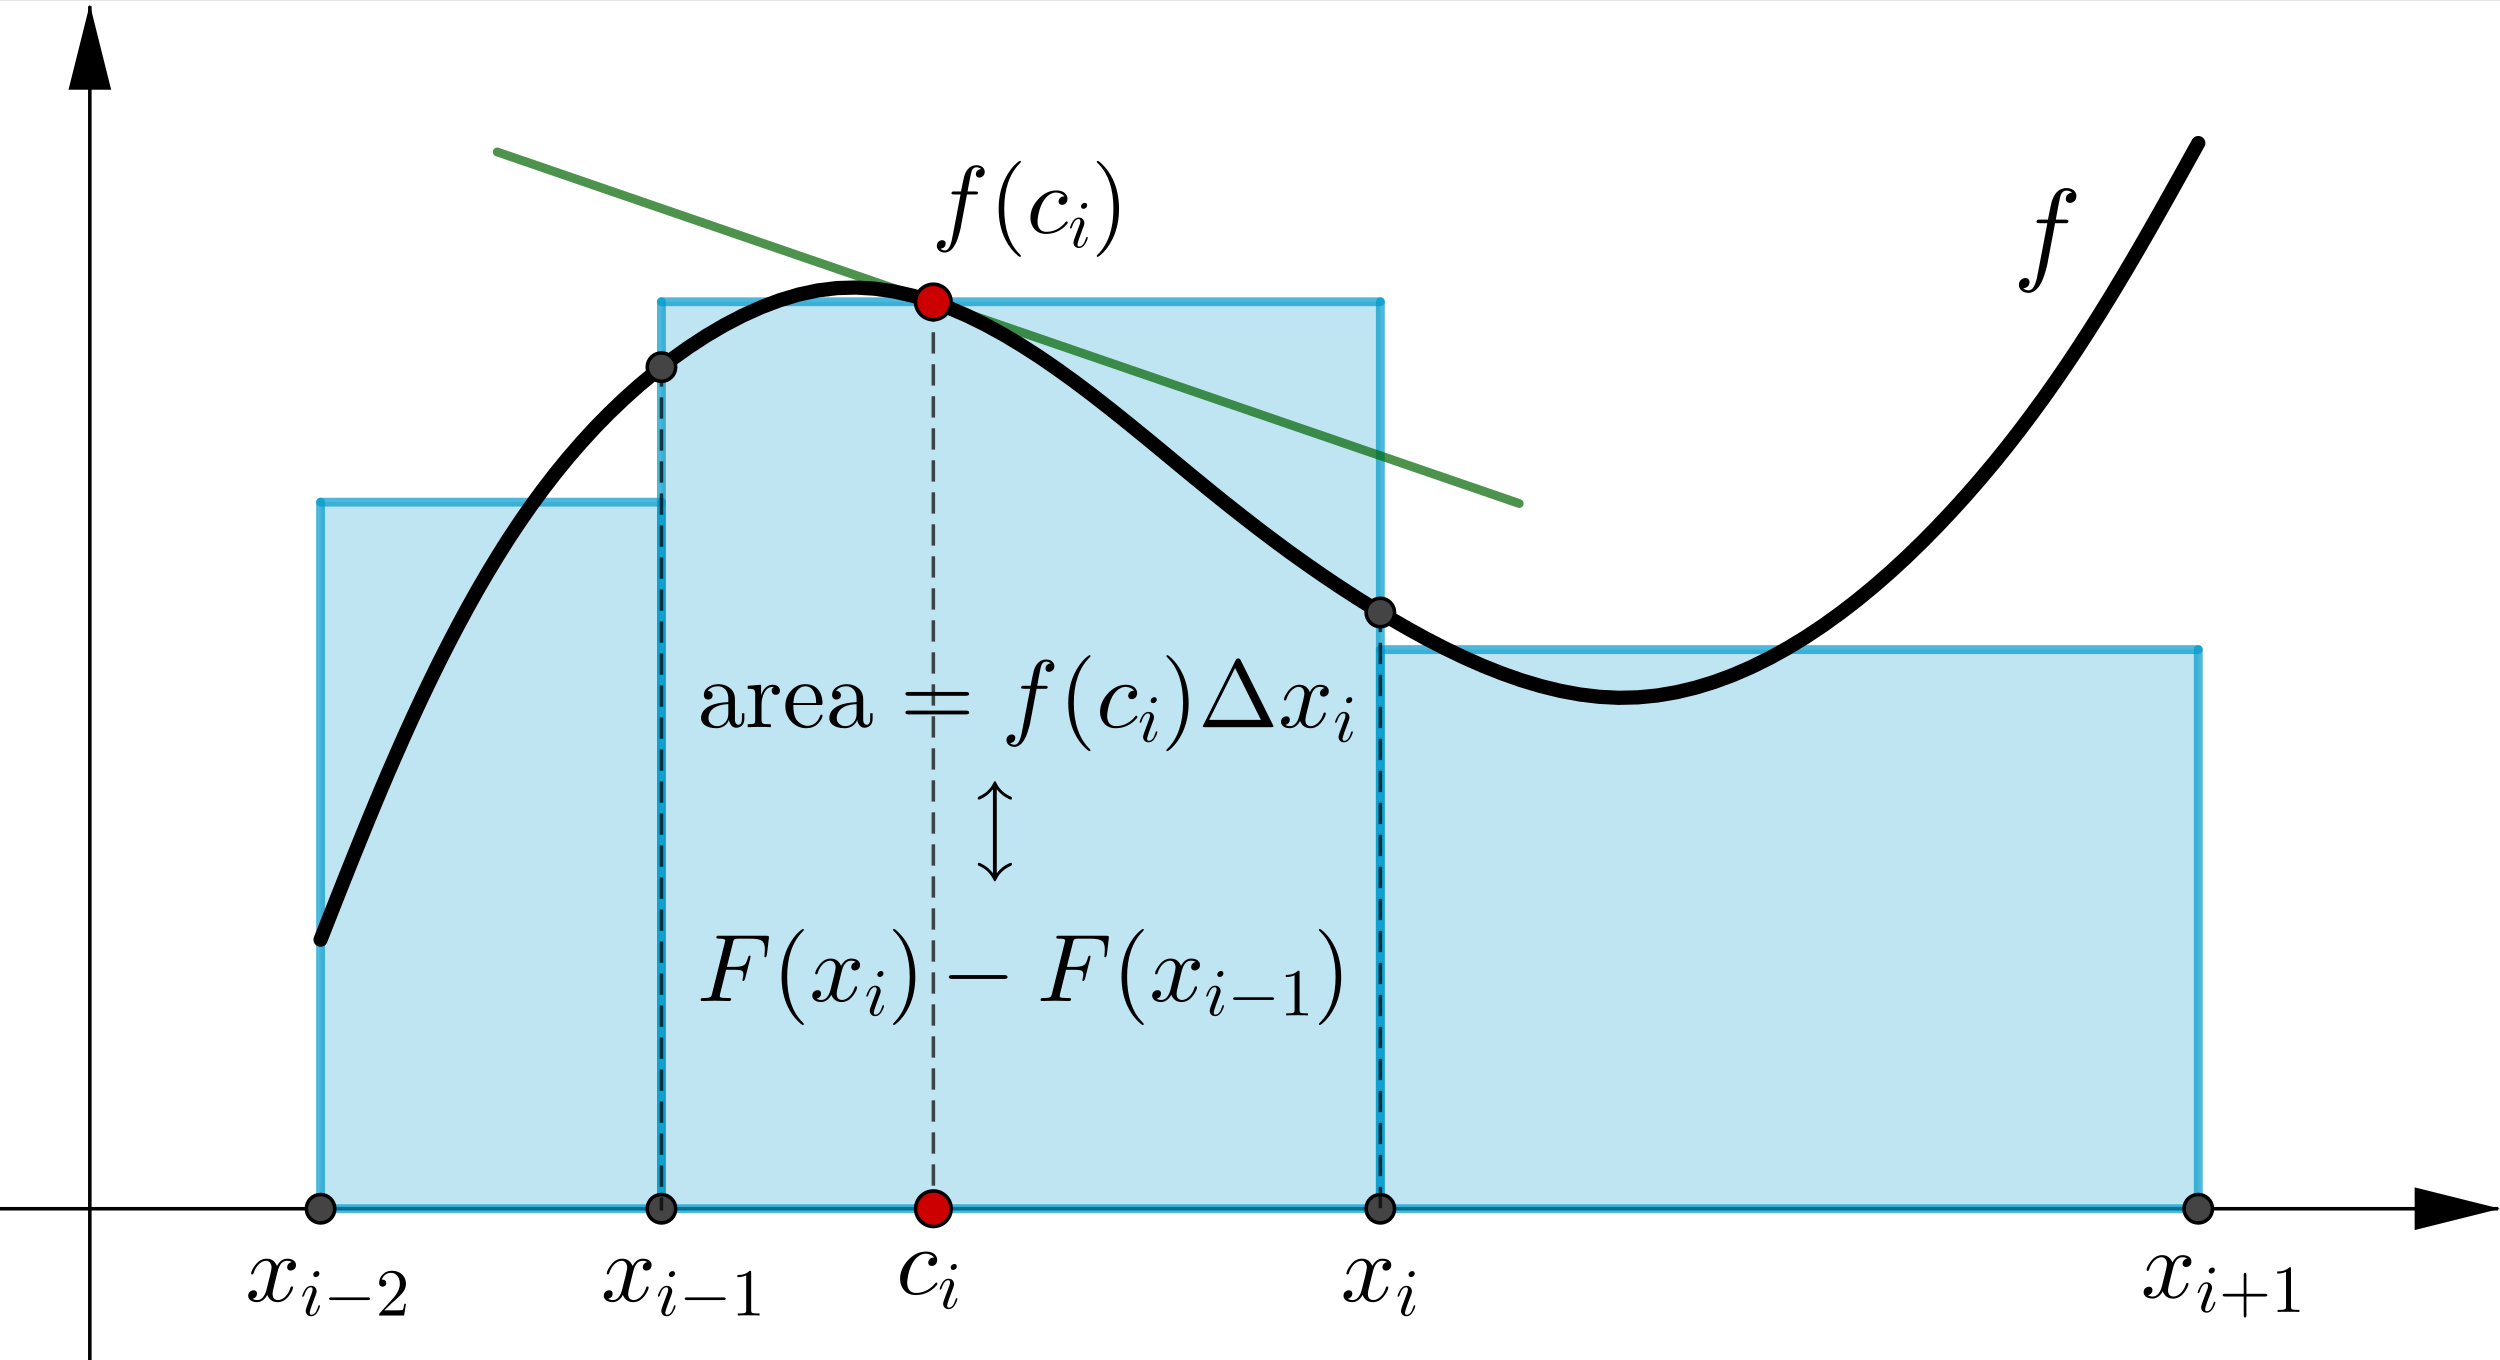 <?xml version="1.0" encoding="ISO-8859-1" standalone="no"?>

<svg 
     version="1.1"
     baseProfile="full"
     xmlns="http://www.w3.org/2000/svg"
     xmlns:xlink="http://www.w3.org/1999/xlink"
     xmlns:ev="http://www.w3.org/2001/xml-events"
     width="34.357cm"
     height="18.692cm"
     viewBox="0 0 703 382"
     >
<rect x="0" y="0" width="703" height="382" fill="#333333" stroke="none"/>
<title>

</title>
<g stroke-linejoin="miter" stroke-dashoffset="0" stroke-dasharray="none" stroke-width="1" stroke-miterlimit="10.000" stroke-linecap="square">
<clipPath id="clipaada7f1e-ff07-4be5-a2ce-16b19c7737a2">
  <path d="M 0 0 L 0 383.00 L 704.00 383.00 L 704.00 0 z"/>
</clipPath>
<g clip-path="url(#clip1)">
<g fill-opacity="1" fill-rule="nonzero" stroke="none" fill="#ffffff">
  <path d="M 0 0 L 704.00 0 L 704.00 383.00 L 0 383.00 L 0 0 z"/>
</g> <!-- drawing style -->
</g> <!-- clip1 -->
<clipPath id="clipafcedf23-aa3d-4c61-99a3-acbe94c8eba0">
  <path d="M 0 0 L 0 383.00 L 704.00 383.00 L 704.00 0 z"/>
</clipPath>
<g clip-path="url(#clip2)">
<g stroke-linecap="butt" fill="none" stroke-opacity="1" stroke="#000000">
  <path d="M 25.261 2 L 25.261 383.00"/>
</g> <!-- drawing style -->
</g> <!-- clip2 -->
<clipPath id="clip4b5c5ffb-d618-4ef7-9ee3-72dffafa3446">
  <path d="M 0 0 L 0 383.00 L 704.00 383.00 L 704.00 0 z"/>
</clipPath>
<g clip-path="url(#clip3)">
<g fill-opacity="1" fill-rule="evenodd" stroke="none" fill="#000000">
  <path d="M 25.261 1 L 19.261 25.000 L 31.261 25.000"/>
</g> <!-- drawing style -->
</g> <!-- clip3 -->
<clipPath id="clipd6b05230-d6b9-4fe5-a9a1-0fca2c4cb92c">
  <path d="M 0 0 L 0 383.00 L 704.00 383.00 L 704.00 0 z"/>
</clipPath>
<g clip-path="url(#clip4)">
<g stroke-linecap="butt" fill="none" stroke-opacity="1" stroke="#000000">
  <path d="M 0 339.66 L 702.00 339.66"/>
</g> <!-- drawing style -->
</g> <!-- clip4 -->
<clipPath id="clipb863c30f-b718-4885-b2cc-d96db84e4fe5">
  <path d="M 0 0 L 0 383.00 L 704.00 383.00 L 704.00 0 z"/>
</clipPath>
<g clip-path="url(#clip5)">
<g fill-opacity="1" fill-rule="evenodd" stroke="none" fill="#000000">
  <path d="M 703.00 339.66 L 679.00 333.66 L 679.00 345.66"/>
</g> <!-- drawing style -->
</g> <!-- clip5 -->
<g id="misc">
</g><!-- misc -->
<g id="layer0">
<clipPath id="clipea78a4b6-2ab9-4906-aff8-0f45fc970e6f">
  <path d="M 0 0 L 0 383.00 L 704.00 383.00 L 704.00 0 z"/>
</clipPath>
<g clip-path="url(#clip6)">
<g fill-opacity=".247" fill-rule="evenodd" stroke="none" fill="#0099cc">
  <path d="M 90.147 339.66 L 186.00 339.66 L 186.00 140.97 L 90.147 140.97 z"/>
<title>Quadrilateral q1</title>
<desc>Quadrilateral q1: Polygon Ax, Cx, Cy, Cy1</desc>

</g> <!-- drawing style -->
</g> <!-- clip6 -->
<clipPath id="clipb6b6c651-0679-436a-8da3-b5cb52cb39a0">
  <path d="M 0 0 L 0 383.00 L 704.00 383.00 L 704.00 0 z"/>
</clipPath>
<g clip-path="url(#clip7)">
<g fill-opacity=".247" fill-rule="evenodd" stroke="none" fill="#0099cc">
  <path d="M 186.00 339.66 L 388.15 339.66 L 388.15 84.623 L 186.00 84.623 z"/>
<title>Quadrilateral q2</title>
<desc>Quadrilateral q2: Polygon Cx, Fx, Cy2, Cy3</desc>

</g> <!-- drawing style -->
</g> <!-- clip7 -->
<clipPath id="clipacbea878-27b1-4318-8575-0c04849598b8">
  <path d="M 0 0 L 0 383.00 L 704.00 383.00 L 704.00 0 z"/>
</clipPath>
<g clip-path="url(#clip8)">
<g fill-opacity=".247" fill-rule="evenodd" stroke="none" fill="#0099cc">
  <path d="M 388.15 339.66 L 618.15 339.66 L 618.15 182.43 L 388.15 182.43 z"/>
<title>Quadrilateral q3</title>
<desc>Quadrilateral q3: Polygon Fx, Ix, Gy1, Gy2</desc>

</g> <!-- drawing style -->
</g> <!-- clip8 -->
<clipPath id="clip00903413-bb73-4e1e-b62a-e24b005272d4">
  <path d="M 0 0 L 0 383.00 L 704.00 383.00 L 704.00 0 z"/>
</clipPath>
<g clip-path="url(#clip9)">
<g stroke-linejoin="round" stroke-width="2.5" stroke-linecap="round" fill="none" stroke-opacity=".698" stroke="#0099cc">
  <path d="M 90.147 339.66 L 186.00 339.66"/>
<title>Segment ax</title>
<desc>Segment ax: Segment Ax, Cx</desc>

</g> <!-- drawing style -->
</g> <!-- clip9 -->
<clipPath id="clip1260951b-a6bf-47cd-b904-281a18c1b9e3">
  <path d="M 0 0 L 0 383.00 L 704.00 383.00 L 704.00 0 z"/>
</clipPath>
<g clip-path="url(#clip10)">
<g stroke-linejoin="round" stroke-width="2.5" stroke-linecap="round" fill="none" stroke-opacity=".698" stroke="#0099cc">
  <path d="M 186.00 339.66 L 186.00 140.97"/>
<title>Segment cx</title>
<desc>Segment cx: Segment Cx, Cy</desc>

</g> <!-- drawing style -->
</g> <!-- clip10 -->
<clipPath id="clip36976fc4-9f35-40ed-8782-55046c3b9715">
  <path d="M 0 0 L 0 383.00 L 704.00 383.00 L 704.00 0 z"/>
</clipPath>
<g clip-path="url(#clip11)">
<g stroke-linejoin="round" stroke-width="2.5" stroke-linecap="round" fill="none" stroke-opacity=".698" stroke="#0099cc">
  <path d="M 186.00 140.97 L 90.147 140.97"/>
<title>Segment cy</title>
<desc>Segment cy: Segment Cy, Cy1</desc>

</g> <!-- drawing style -->
</g> <!-- clip11 -->
<clipPath id="clip028ecc31-ec7e-49e7-97dd-11abceab8f60">
  <path d="M 0 0 L 0 383.00 L 704.00 383.00 L 704.00 0 z"/>
</clipPath>
<g clip-path="url(#clip12)">
<g stroke-linejoin="round" stroke-width="2.5" stroke-linecap="round" fill="none" stroke-opacity=".698" stroke="#0099cc">
  <path d="M 90.147 140.97 L 90.147 339.66"/>
<title>Segment cy1</title>
<desc>Segment cy1: Segment Cy1, Ax</desc>

</g> <!-- drawing style -->
</g> <!-- clip12 -->
<clipPath id="clip72045415-91d7-475f-88a9-36ed6751f42d">
  <path d="M 0 0 L 0 383.00 L 704.00 383.00 L 704.00 0 z"/>
</clipPath>
<g clip-path="url(#clip13)">
<g stroke-linejoin="round" stroke-width="2.5" stroke-linecap="round" fill="none" stroke-opacity=".698" stroke="#0099cc">
  <path d="M 186.00 339.66 L 388.15 339.66"/>
<title>Segment j</title>
<desc>Segment j: Segment Cx, Fx</desc>

</g> <!-- drawing style -->
</g> <!-- clip13 -->
<clipPath id="clipd70ad381-cdb2-41eb-95e7-4ed21ef9cafc">
  <path d="M 0 0 L 0 383.00 L 704.00 383.00 L 704.00 0 z"/>
</clipPath>
<g clip-path="url(#clip14)">
<g stroke-linejoin="round" stroke-width="2.5" stroke-linecap="round" fill="none" stroke-opacity=".698" stroke="#0099cc">
  <path d="M 388.15 339.66 L 388.15 84.623"/>
<title>Segment fx</title>
<desc>Segment fx: Segment Fx, Cy2</desc>

</g> <!-- drawing style -->
</g> <!-- clip14 -->
<clipPath id="clip8dd16ce0-3512-4a6c-a974-3efdd437a9af">
  <path d="M 0 0 L 0 383.00 L 704.00 383.00 L 704.00 0 z"/>
</clipPath>
<g clip-path="url(#clip15)">
<g stroke-linejoin="round" stroke-width="2.5" stroke-linecap="round" fill="none" stroke-opacity=".698" stroke="#0099cc">
  <path d="M 388.15 84.623 L 186.00 84.623"/>
<title>Segment cy2</title>
<desc>Segment cy2: Segment Cy2, Cy3</desc>

</g> <!-- drawing style -->
</g> <!-- clip15 -->
<clipPath id="clip0e8e82b2-2625-4017-815d-89f504a4f191">
  <path d="M 0 0 L 0 383.00 L 704.00 383.00 L 704.00 0 z"/>
</clipPath>
<g clip-path="url(#clip16)">
<g stroke-linejoin="round" stroke-width="2.5" stroke-linecap="round" fill="none" stroke-opacity=".698" stroke="#0099cc">
  <path d="M 186.00 84.623 L 186.00 339.66"/>
<title>Segment cy3</title>
<desc>Segment cy3: Segment Cy3, Cx</desc>

</g> <!-- drawing style -->
</g> <!-- clip16 -->
<clipPath id="clip782b906e-5bca-4bb2-82e2-1916be38771f">
  <path d="M 0 0 L 0 383.00 L 704.00 383.00 L 704.00 0 z"/>
</clipPath>
<g clip-path="url(#clip17)">
<g stroke-linejoin="round" stroke-width="2.5" stroke-linecap="round" fill="none" stroke-opacity=".698" stroke="#0099cc">
  <path d="M 388.15 339.66 L 618.15 339.66"/>
<title>Segment k</title>
<desc>Segment k: Segment Fx, Ix</desc>

</g> <!-- drawing style -->
</g> <!-- clip17 -->
<clipPath id="clip4d62322d-3bef-493b-b1c6-f14f7035b0a9">
  <path d="M 0 0 L 0 383.00 L 704.00 383.00 L 704.00 0 z"/>
</clipPath>
<g clip-path="url(#clip18)">
<g stroke-linejoin="round" stroke-width="2.5" stroke-linecap="round" fill="none" stroke-opacity=".698" stroke="#0099cc">
  <path d="M 618.15 339.66 L 618.15 182.43"/>
<title>Segment ix</title>
<desc>Segment ix: Segment Ix, Gy1</desc>

</g> <!-- drawing style -->
</g> <!-- clip18 -->
<clipPath id="clip7da60174-2429-46e8-9f1e-f22455b7c4ec">
  <path d="M 0 0 L 0 383.00 L 704.00 383.00 L 704.00 0 z"/>
</clipPath>
<g clip-path="url(#clip19)">
<g stroke-linejoin="round" stroke-width="2.5" stroke-linecap="round" fill="none" stroke-opacity=".698" stroke="#0099cc">
  <path d="M 618.15 182.43 L 388.15 182.43"/>
<title>Segment gy1</title>
<desc>Segment gy1: Segment Gy1, Gy2</desc>

</g> <!-- drawing style -->
</g> <!-- clip19 -->
<clipPath id="clip138c5b1c-d816-49f9-b946-9e6e8bc294f8">
  <path d="M 0 0 L 0 383.00 L 704.00 383.00 L 704.00 0 z"/>
</clipPath>
<g clip-path="url(#clip20)">
<g stroke-linejoin="round" stroke-width="2.5" stroke-linecap="round" fill="none" stroke-opacity=".698" stroke="#0099cc">
  <path d="M 388.15 182.43 L 388.15 339.66"/>
<title>Segment gy2</title>
<desc>Segment gy2: Segment Gy2, Fx</desc>

</g> <!-- drawing style -->
</g> <!-- clip20 -->
<clipPath id="clip46a2ad2c-7e17-45e4-af31-2c11f8e7bb31">
  <path d="M 0 0 L 0 383.00 L 704.00 383.00 L 704.00 0 z"/>
</clipPath>
<g clip-path="url(#clip21)">
<g stroke-linejoin="round" stroke-width="2.5" stroke-linecap="round" fill="none" stroke-opacity=".698" stroke="#006400">
  <path d="M 139.83 42.504 L 427.19 141.35"/>
<title>Segment l</title>
<desc>Segment l: Segment K, L</desc>

</g> <!-- drawing style -->
</g> <!-- clip21 -->
<clipPath id="clip0655a058-b2af-471c-aa37-3626b7fb5b6d">
  <path d="M 0 0 L 0 383.00 L 704.00 383.00 L 704.00 0 z"/>
</clipPath>
<g clip-path="url(#clip22)">
<g stroke-linejoin="round" stroke-dasharray="5,4" stroke-linecap="butt" fill="none" stroke-opacity=".698" stroke="#000000">
  <path d="M 262.45 84.685 L 262.47 339.66"/>
<title>Segment m</title>
<desc>Segment m: Segment J, M</desc>

</g> <!-- drawing style -->
</g> <!-- clip22 -->
<clipPath id="clip3d0d71ff-a5f0-4584-89c0-1e22086ad03f">
  <path d="M 0 0 L 0 383.00 L 704.00 383.00 L 704.00 0 z"/>
</clipPath>
<g clip-path="url(#clip23)">
<g fill-opacity="1" fill-rule="nonzero" stroke="none" fill="#444444">
  <path d="M 622.15 339.66 C 622.15 341.87 620.36 343.66 618.15 343.66 C 615.94 343.66 614.15 341.87 614.15 339.66 C 614.15 337.45 615.94 335.66 618.15 335.66 C 620.36 335.66 622.15 337.45 622.15 339.66 z"/>
<title>Point Ix</title>
<desc>Point Ix: (x(I), 0)</desc>

</g> <!-- drawing style -->
</g> <!-- clip23 -->
<clipPath id="clip384a8ec7-9437-4d37-ac1f-91173a87700f">
  <path d="M 0 0 L 0 383.00 L 704.00 383.00 L 704.00 0 z"/>
</clipPath>
<g clip-path="url(#clip24)">
<g stroke-linejoin="round" stroke-linecap="round" fill="none" stroke-opacity="1" stroke="#000000">
  <path d="M 622.15 339.66 C 622.15 341.87 620.36 343.66 618.15 343.66 C 615.94 343.66 614.15 341.87 614.15 339.66 C 614.15 337.45 615.94 335.66 618.15 335.66 C 620.36 335.66 622.15 337.45 622.15 339.66 z"/>
<title>Point Ix</title>
<desc>Point Ix: (x(I), 0)</desc>

</g> <!-- drawing style -->
</g> <!-- clip24 -->
<clipPath id="clip834fd5e6-c603-4f0e-89b5-e9f554906c30">
  <path d="M 0 0 L 0 383.00 L 704.00 383.00 L 704.00 0 z"/>
</clipPath>
<g clip-path="url(#clip25)">
<g fill-opacity="1" fill-rule="nonzero" stroke="none" fill="#444444">
  <path d="M 392.15 339.66 C 392.15 341.87 390.36 343.66 388.15 343.66 C 385.94 343.66 384.15 341.87 384.15 339.66 C 384.15 337.45 385.94 335.66 388.15 335.66 C 390.36 335.66 392.15 337.45 392.15 339.66 z"/>
<title>Point Fx</title>
<desc>Point Fx: (x(F), 0)</desc>

</g> <!-- drawing style -->
</g> <!-- clip25 -->
<clipPath id="clip0f2c54d2-613c-4ae9-b036-d4da3ff7554f">
  <path d="M 0 0 L 0 383.00 L 704.00 383.00 L 704.00 0 z"/>
</clipPath>
<g clip-path="url(#clip26)">
<g stroke-linejoin="round" stroke-linecap="round" fill="none" stroke-opacity="1" stroke="#000000">
  <path d="M 392.15 339.66 C 392.15 341.87 390.36 343.66 388.15 343.66 C 385.94 343.66 384.15 341.87 384.15 339.66 C 384.15 337.45 385.94 335.66 388.15 335.66 C 390.36 335.66 392.15 337.45 392.15 339.66 z"/>
<title>Point Fx</title>
<desc>Point Fx: (x(F), 0)</desc>

</g> <!-- drawing style -->
</g> <!-- clip26 -->
<clipPath id="clip79ff0dc2-950f-49cf-9f01-8b50ec58de73">
  <path d="M 0 0 L 0 383.00 L 704.00 383.00 L 704.00 0 z"/>
</clipPath>
<g clip-path="url(#clip27)">
<g fill-opacity="1" fill-rule="nonzero" stroke="none" fill="#444444">
  <path d="M 94.147 339.66 C 94.147 341.87 92.356 343.66 90.147 343.66 C 87.938 343.66 86.147 341.87 86.147 339.66 C 86.147 337.45 87.938 335.66 90.147 335.66 C 92.356 335.66 94.147 337.45 94.147 339.66 z"/>
<title>Point Ax</title>
<desc>Point Ax: (x(A), 0)</desc>

</g> <!-- drawing style -->
</g> <!-- clip27 -->
<clipPath id="clipd5ead284-2485-4ae2-93ed-02fea2059d4d">
  <path d="M 0 0 L 0 383.00 L 704.00 383.00 L 704.00 0 z"/>
</clipPath>
<g clip-path="url(#clip28)">
<g stroke-linejoin="round" stroke-linecap="round" fill="none" stroke-opacity="1" stroke="#000000">
  <path d="M 94.147 339.66 C 94.147 341.87 92.356 343.66 90.147 343.66 C 87.938 343.66 86.147 341.87 86.147 339.66 C 86.147 337.45 87.938 335.66 90.147 335.66 C 92.356 335.66 94.147 337.45 94.147 339.66 z"/>
<title>Point Ax</title>
<desc>Point Ax: (x(A), 0)</desc>

</g> <!-- drawing style -->
</g> <!-- clip28 -->
<clipPath id="clipd784507f-1e3b-452f-a3a3-634f6adad42d">
  <path d="M 0 0 L 0 383.00 L 704.00 383.00 L 704.00 0 z"/>
</clipPath>
<g clip-path="url(#clip29)">
<g fill-opacity="1" fill-rule="nonzero" stroke="none" fill="#444444">
  <path d="M 190.00 339.66 C 190.00 341.87 188.21 343.66 186.00 343.66 C 183.79 343.66 182.00 341.87 182.00 339.66 C 182.00 337.45 183.79 335.66 186.00 335.66 C 188.21 335.66 190.00 337.45 190.00 339.66 z"/>
<title>Point Cx</title>
<desc>Point Cx: (x(C), 0)</desc>

</g> <!-- drawing style -->
</g> <!-- clip29 -->
<clipPath id="clipbb4fd825-e428-4bbe-892a-28ccf0140fa2">
  <path d="M 0 0 L 0 383.00 L 704.00 383.00 L 704.00 0 z"/>
</clipPath>
<g clip-path="url(#clip30)">
<g stroke-linejoin="round" stroke-linecap="round" fill="none" stroke-opacity="1" stroke="#000000">
  <path d="M 190.00 339.66 C 190.00 341.87 188.21 343.66 186.00 343.66 C 183.79 343.66 182.00 341.87 182.00 339.66 C 182.00 337.45 183.79 335.66 186.00 335.66 C 188.21 335.66 190.00 337.45 190.00 339.66 z"/>
<title>Point Cx</title>
<desc>Point Cx: (x(C), 0)</desc>

</g> <!-- drawing style -->
</g> <!-- clip30 -->
<clipPath id="clip2f9294a5-3051-47c6-b3c6-db0263e49712">
  <path d="M 0 0 L 0 383.00 L 704.00 383.00 L 704.00 0 z"/>
</clipPath>
<g clip-path="url(#clip31)">
<g fill-opacity="1" fill-rule="nonzero" stroke="none" fill="#cc0000">
  <path d="M 267.47 339.66 C 267.47 342.42 265.24 344.66 262.47 344.66 C 259.71 344.66 257.47 342.42 257.47 339.66 C 257.47 336.90 259.71 334.66 262.47 334.66 C 265.24 334.66 267.47 336.90 267.47 339.66 z"/>
<title>Point M</title>
<desc>M = (34.73, 0)</desc>

</g> <!-- drawing style -->
</g> <!-- clip31 -->
<clipPath id="clip8269462e-37ce-4b0f-a42d-f7be1895879e">
  <path d="M 0 0 L 0 383.00 L 704.00 383.00 L 704.00 0 z"/>
</clipPath>
<g clip-path="url(#clip32)">
<g stroke-linejoin="round" stroke-linecap="round" fill="none" stroke-opacity="1" stroke="#000000">
  <path d="M 267.47 339.66 C 267.47 342.42 265.24 344.66 262.47 344.66 C 259.71 344.66 257.47 342.42 257.47 339.66 C 257.47 336.90 259.71 334.66 262.47 334.66 C 265.24 334.66 267.47 336.90 267.47 339.66 z"/>
<title>Point M</title>
<desc>M = (34.73, 0)</desc>

</g> <!-- drawing style -->
</g> <!-- clip32 -->
<g transform="matrix(.27, 0, 0, .27, 69.000, 365.64)">
<clipPath id="clip39a5c74c-b71c-4fe4-98e4-8c8088ec3004">
  <path d="M -255.56 -1354.2 L -255.56 64.307 L 2351.9 64.307 L 2351.9 -1354.2 z"/>
</clipPath>
<g clip-path="url(#clip33)">
<g fill-opacity="1" fill-rule="nonzero" stroke="none" fill="#000000">
  <path d="M 33.406 -30.203 L 30.000 -16.500 Q 28.297 -9.703 28.297 -7.703 Q 28.297 -2.5 32.000 -1.406 Q 32.797 -1.094 33.797 -1.094 Q 38.797 -1.094 42.906 -6.094 Q 45.594 -9.297 47.094 -14.203 Q 47.406 -15.297 48.406 -15.297 Q 49.594 -15.297 49.594 -14.297 Q 49.594 -11.797 46.500 -7.094 Q 41.094 1.094 33.594 1.094 Q 26.797 1.094 23.703 -4.594 Q 23.094 -5.5 22.797 -6.5 Q 20.406 -1.703 16.203 .203 Q 14.297 1.094 12.297 1.094 Q 6.297 1.094 3.906 -2.406 Q 2.906 -3.703 2.906 -5.5 Q 2.906 -9.203 6.094 -10.703 Q 7.203 -11.297 8.406 -11.297 Q 11.406 -11.297 12.000 -8.797 Q 12.094 -8.297 12.094 -7.797 Q 12.094 -4.406 8.703 -2.797 Q 8.094 -2.5 7.406 -2.406 Q 9.5 -1.094 12.406 -1.094 Q 17.703 -1.094 20.797 -8.203 Q 21.406 -9.703 21.906 -11.500 Q 27.297 -31.906 27.297 -35.297 Q 26.703 -41.500 21.906 -42.000 Q 16.703 -42.000 12.406 -36.703 L 12.406 -36.594 Q 12.406 -36.500 12.297 -36.500 Q 10.797 -34.500 9.594 -31.906 Q 9.094 -30.703 8.703 -29.500 L 8.5 -28.906 Q 8.297 -27.797 7.203 -27.797 Q 6 -27.797 6 -28.797 Q 6 -31.297 9.203 -36.000 Q 14.594 -44.203 22.094 -44.203 Q 29.797 -44.203 32.906 -36.594 Q 36.094 -42.797 41.406 -44.000 Q 42.406 -44.203 43.406 -44.203 Q 49.297 -44.203 51.703 -40.906 Q 52.703 -39.500 52.703 -37.594 Q 52.703 -33.500 49.000 -32.094 Q 48.094 -31.797 47.297 -31.797 Q 44.203 -31.797 43.594 -34.500 Q 43.500 -34.906 43.500 -35.297 Q 43.500 -38.297 46.406 -40.000 Q 47.297 -40.500 48.297 -40.703 Q 46.203 -42.000 43.297 -42.000 Q 36.500 -42.000 33.703 -31.406 Q 33.500 -30.797 33.406 -30.203 z"/>
<title>x_{i-2}</title>
<desc>text1 = “x_{i-2}”</desc>

</g> <!-- drawing style -->
</g> <!-- clip33 -->
</g> <!-- transform -->
<g transform="matrix(.189, 0, 0, .189, 84.444, 369.69)">
<clipPath id="clip0c4cd7c0-8712-45eb-8fff-5827c8750fcc">
  <path d="M -446.79 -1956.0 L -446.79 70.439 L 3278.1 70.439 L 3278.1 -1956.0 z"/>
</clipPath>
<g clip-path="url(#clip34)">
<g fill-opacity="1" fill-rule="nonzero" stroke="none" fill="#000000">
  <path d="M 28.406 -62.500 Q 28.406 -59.406 25.297 -57.797 Q 24.203 -57.203 23.094 -57.203 Q 20.094 -57.203 19.406 -59.906 Q 19.297 -60.406 19.297 -60.797 Q 19.297 -63.594 22.094 -65.297 Q 23.406 -66.094 24.703 -66.094 Q 27.703 -66.094 28.297 -63.406 L 28.297 -63.297 Q 28.406 -62.906 28.406 -62.500 z M 20.797 -24.906 L 16.906 -14.406 Q 14.094 -6.297 14.000 -4.406 Q 14.000 -1.094 16.406 -1.094 Q 22.703 -1.094 26.203 -12.297 L 26.594 -13.500 Q 27.094 -15.094 27.594 -15.203 L 27.594 -15.297 L 28.094 -15.297 Q 29.297 -15.297 29.297 -14.297 Q 29.297 -12.500 27.094 -7.906 Q 22.797 1.094 16.203 1.094 Q 10.906 1.094 8.797 -3.297 Q 8 -5.094 8 -7.094 Q 8 -9.094 10.297 -15.094 Q 17.297 -33.906 17.203 -33.594 Q 18.297 -36.406 18.297 -38.797 Q 18.297 -42.000 15.797 -42.000 Q 10.297 -42.000 6.797 -32.906 L 6.797 -32.797 Q 6.203 -31.297 5.703 -29.594 Q 4.594 -27.906 4.094 -27.797 Q 2.906 -27.797 2.906 -28.797 Q 2.906 -30.594 5.094 -35.094 Q 9.406 -44.203 16.094 -44.203 Q 21.406 -44.203 23.500 -39.703 Q 24.297 -38.000 24.297 -36.000 Q 24.297 -34.000 23.000 -30.703 Q 21.297 -26.094 20.797 -24.906 z"/>
<title>x_{i-2}</title>
<desc>text1 = “x_{i-2}”</desc>

</g> <!-- drawing style -->
</g> <!-- clip34 -->
</g> <!-- transform -->
<g transform="matrix(.189, 0, 0, .189, 90.964, 369.69)">
<clipPath id="clip43fb38f2-986c-4240-ae4c-c8a812e6587e">
  <path d="M -481.29 -1956.0 L -481.29 70.439 L 3243.6 70.439 L 3243.6 -1956.0 z"/>
</clipPath>
<g clip-path="url(#clip35)">
<g fill-opacity="1" fill-rule="nonzero" stroke="none" fill="#000000">
  <path d="M 66.094 -23.000 L 11.594 -23.000 Q 8.406 -23.000 8.297 -25.000 Q 8.297 -27.000 11.594 -27.000 L 66.094 -27.000 Q 69.297 -27.000 69.406 -25.000 Q 69.406 -23.000 66.094 -23.000 z"/>
<title>x_{i-2}</title>
<desc>text1 = “x_{i-2}”</desc>

</g> <!-- drawing style -->
</g> <!-- clip35 -->
</g> <!-- transform -->
<g transform="matrix(.189, 0, 0, .189, 105.67, 369.69)">
<clipPath id="clip7628d64a-82df-4ec7-9386-d7e3fcc8f412">
  <path d="M -559.09 -1956.0 L -559.09 70.439 L 3165.8 70.439 L 3165.8 -1956.0 z"/>
</clipPath>
<g clip-path="url(#clip36)">
<g fill-opacity="1" fill-rule="nonzero" stroke="none" fill="#000000">
  <path d="M 44.906 -17.406 L 44.906 -17.406 L 42.094 -0 L 5 -0 Q 5 -2.5 5.594 -3.203 L 6.094 -3.703 L 25.297 -25.094 Q 35.797 -36.906 35.797 -47.203 Q 35.797 -56.094 30.406 -60.703 L 30.297 -60.797 L 30.203 -60.797 Q 27.000 -63.500 22.406 -63.500 Q 15.203 -63.500 10.906 -57.297 Q 9.703 -55.500 8.906 -53.297 Q 9.203 -53.406 10.203 -53.406 Q 14.203 -53.406 15.297 -49.797 L 15.297 -49.703 Q 15.500 -49.000 15.500 -48.203 Q 15.500 -44.203 11.703 -43.094 Q 10.906 -42.906 10.297 -42.906 Q 6.594 -42.906 5.406 -46.000 Q 5 -47.094 5 -48.500 Q 5 -56.203 10.906 -61.703 Q 16.203 -66.594 23.703 -66.594 Q 34.703 -66.594 40.797 -59.203 Q 44.297 -54.906 44.797 -49.000 Q 44.906 -48.094 44.906 -47.203 Q 44.906 -39.906 39.406 -33.297 Q 36.500 -29.906 30.406 -24.297 L 24.297 -18.906 L 23.297 -18.000 L 12.703 -7.703 L 30.703 -7.703 Q 39.500 -7.703 40.203 -8.5 Q 41.203 -9.906 42.406 -17.406 L 44.906 -17.406 z"/>
<title>x_{i-2}</title>
<desc>text1 = “x_{i-2}”</desc>

</g> <!-- drawing style -->
</g> <!-- clip36 -->
</g> <!-- transform -->
<g transform="matrix(.27, 0, 0, .27, 169.00, 365.64)">
<clipPath id="clip64d6af2e-3b08-49da-9b08-48dbb0a8362b">
  <path d="M -625.93 -1354.2 L -625.93 64.307 L 1981.5 64.307 L 1981.5 -1354.2 z"/>
</clipPath>
<g clip-path="url(#clip37)">
<g fill-opacity="1" fill-rule="nonzero" stroke="none" fill="#000000">
  <path d="M 33.406 -30.203 L 30.000 -16.500 Q 28.297 -9.703 28.297 -7.703 Q 28.297 -2.5 32.000 -1.406 Q 32.797 -1.094 33.797 -1.094 Q 38.797 -1.094 42.906 -6.094 Q 45.594 -9.297 47.094 -14.203 Q 47.406 -15.297 48.406 -15.297 Q 49.594 -15.297 49.594 -14.297 Q 49.594 -11.797 46.500 -7.094 Q 41.094 1.094 33.594 1.094 Q 26.797 1.094 23.703 -4.594 Q 23.094 -5.5 22.797 -6.5 Q 20.406 -1.703 16.203 .203 Q 14.297 1.094 12.297 1.094 Q 6.297 1.094 3.906 -2.406 Q 2.906 -3.703 2.906 -5.5 Q 2.906 -9.203 6.094 -10.703 Q 7.203 -11.297 8.406 -11.297 Q 11.406 -11.297 12.000 -8.797 Q 12.094 -8.297 12.094 -7.797 Q 12.094 -4.406 8.703 -2.797 Q 8.094 -2.5 7.406 -2.406 Q 9.5 -1.094 12.406 -1.094 Q 17.703 -1.094 20.797 -8.203 Q 21.406 -9.703 21.906 -11.500 Q 27.297 -31.906 27.297 -35.297 Q 26.703 -41.500 21.906 -42.000 Q 16.703 -42.000 12.406 -36.703 L 12.406 -36.594 Q 12.406 -36.500 12.297 -36.500 Q 10.797 -34.500 9.594 -31.906 Q 9.094 -30.703 8.703 -29.500 L 8.5 -28.906 Q 8.297 -27.797 7.203 -27.797 Q 6 -27.797 6 -28.797 Q 6 -31.297 9.203 -36.000 Q 14.594 -44.203 22.094 -44.203 Q 29.797 -44.203 32.906 -36.594 Q 36.094 -42.797 41.406 -44.000 Q 42.406 -44.203 43.406 -44.203 Q 49.297 -44.203 51.703 -40.906 Q 52.703 -39.500 52.703 -37.594 Q 52.703 -33.500 49.000 -32.094 Q 48.094 -31.797 47.297 -31.797 Q 44.203 -31.797 43.594 -34.500 Q 43.500 -34.906 43.500 -35.297 Q 43.500 -38.297 46.406 -40.000 Q 47.297 -40.500 48.297 -40.703 Q 46.203 -42.000 43.297 -42.000 Q 36.500 -42.000 33.703 -31.406 Q 33.500 -30.797 33.406 -30.203 z"/>
<title>x_{i-1}</title>
<desc>text2 = “x_{i-1}”</desc>

</g> <!-- drawing style -->
</g> <!-- clip37 -->
</g> <!-- transform -->
<g transform="matrix(.189, 0, 0, .189, 184.44, 369.69)">
<clipPath id="clip59ceac98-c834-4db9-a911-fa49bddfc964">
  <path d="M -975.89 -1956.0 L -975.89 70.439 L 2749.0 70.439 L 2749.0 -1956.0 z"/>
</clipPath>
<g clip-path="url(#clip38)">
<g fill-opacity="1" fill-rule="nonzero" stroke="none" fill="#000000">
  <path d="M 28.406 -62.500 Q 28.406 -59.406 25.297 -57.797 Q 24.203 -57.203 23.094 -57.203 Q 20.094 -57.203 19.406 -59.906 Q 19.297 -60.406 19.297 -60.797 Q 19.297 -63.594 22.094 -65.297 Q 23.406 -66.094 24.703 -66.094 Q 27.703 -66.094 28.297 -63.406 L 28.297 -63.297 Q 28.406 -62.906 28.406 -62.500 z M 20.797 -24.906 L 16.906 -14.406 Q 14.094 -6.297 14.000 -4.406 Q 14.000 -1.094 16.406 -1.094 Q 22.703 -1.094 26.203 -12.297 L 26.594 -13.500 Q 27.094 -15.094 27.594 -15.203 L 27.594 -15.297 L 28.094 -15.297 Q 29.297 -15.297 29.297 -14.297 Q 29.297 -12.500 27.094 -7.906 Q 22.797 1.094 16.203 1.094 Q 10.906 1.094 8.797 -3.297 Q 8 -5.094 8 -7.094 Q 8 -9.094 10.297 -15.094 Q 17.297 -33.906 17.203 -33.594 Q 18.297 -36.406 18.297 -38.797 Q 18.297 -42.000 15.797 -42.000 Q 10.297 -42.000 6.797 -32.906 L 6.797 -32.797 Q 6.203 -31.297 5.703 -29.594 Q 4.594 -27.906 4.094 -27.797 Q 2.906 -27.797 2.906 -28.797 Q 2.906 -30.594 5.094 -35.094 Q 9.406 -44.203 16.094 -44.203 Q 21.406 -44.203 23.500 -39.703 Q 24.297 -38.000 24.297 -36.000 Q 24.297 -34.000 23.000 -30.703 Q 21.297 -26.094 20.797 -24.906 z"/>
<title>x_{i-1}</title>
<desc>text2 = “x_{i-1}”</desc>

</g> <!-- drawing style -->
</g> <!-- clip38 -->
</g> <!-- transform -->
<g transform="matrix(.189, 0, 0, .189, 190.96, 369.69)">
<clipPath id="clip6608ed04-c212-41e7-858a-c53848d791ae">
  <path d="M -1010.4 -1956.0 L -1010.4 70.439 L 2714.5 70.439 L 2714.5 -1956.0 z"/>
</clipPath>
<g clip-path="url(#clip39)">
<g fill-opacity="1" fill-rule="nonzero" stroke="none" fill="#000000">
  <path d="M 66.094 -23.000 L 11.594 -23.000 Q 8.406 -23.000 8.297 -25.000 Q 8.297 -27.000 11.594 -27.000 L 66.094 -27.000 Q 69.297 -27.000 69.406 -25.000 Q 69.406 -23.000 66.094 -23.000 z"/>
<title>x_{i-1}</title>
<desc>text2 = “x_{i-1}”</desc>

</g> <!-- drawing style -->
</g> <!-- clip39 -->
</g> <!-- transform -->
<g transform="matrix(.189, 0, 0, .189, 205.67, 369.69)">
<clipPath id="clipb197e8f5-4bc8-44ad-b340-d9afd579fa72">
  <path d="M -1088.2 -1956.0 L -1088.2 70.439 L 2636.7 70.439 L 2636.7 -1956.0 z"/>
</clipPath>
<g clip-path="url(#clip40)">
<g fill-opacity="1" fill-rule="nonzero" stroke="none" fill="#000000">
  <path d="M 29.406 -64.000 L 29.406 -7.906 Q 29.406 -4.906 30.594 -4.094 Q 32.297 -3.094 38.703 -3.094 L 41.906 -3.094 L 41.906 -0 Q 38.406 -.297 25.703 -.297 Q 13.000 -.297 9.5 -0 L 9.5 -3.094 L 12.703 -3.094 Q 20.406 -3.094 21.500 -4.906 L 21.594 -5 Q 22.000 -5.797 22.000 -7.906 L 22.000 -59.703 Q 16.797 -57.094 8.906 -57.094 L 8.906 -60.203 Q 20.906 -60.203 27.094 -66.594 Q 29.000 -66.594 29.297 -65.906 L 29.297 -65.906 L 29.297 -65.797 Q 29.406 -65.500 29.406 -64.000 z"/>
<title>x_{i-1}</title>
<desc>text2 = “x_{i-1}”</desc>

</g> <!-- drawing style -->
</g> <!-- clip40 -->
</g> <!-- transform -->
<g transform="matrix(.27, 0, 0, .27, 377.00, 365.64)">
<clipPath id="clip6d6253fe-fab5-4dc9-947b-b5361aabe9e2">
  <path d="M -1396.3 -1354.2 L -1396.3 64.307 L 1211.1 64.307 L 1211.1 -1354.2 z"/>
</clipPath>
<g clip-path="url(#clip41)">
<g fill-opacity="1" fill-rule="nonzero" stroke="none" fill="#000000">
  <path d="M 33.406 -30.203 L 30.000 -16.500 Q 28.297 -9.703 28.297 -7.703 Q 28.297 -2.5 32.000 -1.406 Q 32.797 -1.094 33.797 -1.094 Q 38.797 -1.094 42.906 -6.094 Q 45.594 -9.297 47.094 -14.203 Q 47.406 -15.297 48.406 -15.297 Q 49.594 -15.297 49.594 -14.297 Q 49.594 -11.797 46.500 -7.094 Q 41.094 1.094 33.594 1.094 Q 26.797 1.094 23.703 -4.594 Q 23.094 -5.5 22.797 -6.5 Q 20.406 -1.703 16.203 .203 Q 14.297 1.094 12.297 1.094 Q 6.297 1.094 3.906 -2.406 Q 2.906 -3.703 2.906 -5.5 Q 2.906 -9.203 6.094 -10.703 Q 7.203 -11.297 8.406 -11.297 Q 11.406 -11.297 12.000 -8.797 Q 12.094 -8.297 12.094 -7.797 Q 12.094 -4.406 8.703 -2.797 Q 8.094 -2.5 7.406 -2.406 Q 9.5 -1.094 12.406 -1.094 Q 17.703 -1.094 20.797 -8.203 Q 21.406 -9.703 21.906 -11.500 Q 27.297 -31.906 27.297 -35.297 Q 26.703 -41.500 21.906 -42.000 Q 16.703 -42.000 12.406 -36.703 L 12.406 -36.594 Q 12.406 -36.500 12.297 -36.500 Q 10.797 -34.500 9.594 -31.906 Q 9.094 -30.703 8.703 -29.500 L 8.5 -28.906 Q 8.297 -27.797 7.203 -27.797 Q 6 -27.797 6 -28.797 Q 6 -31.297 9.203 -36.000 Q 14.594 -44.203 22.094 -44.203 Q 29.797 -44.203 32.906 -36.594 Q 36.094 -42.797 41.406 -44.000 Q 42.406 -44.203 43.406 -44.203 Q 49.297 -44.203 51.703 -40.906 Q 52.703 -39.500 52.703 -37.594 Q 52.703 -33.500 49.000 -32.094 Q 48.094 -31.797 47.297 -31.797 Q 44.203 -31.797 43.594 -34.500 Q 43.500 -34.906 43.500 -35.297 Q 43.500 -38.297 46.406 -40.000 Q 47.297 -40.500 48.297 -40.703 Q 46.203 -42.000 43.297 -42.000 Q 36.500 -42.000 33.703 -31.406 Q 33.500 -30.797 33.406 -30.203 z"/>
<title>x_i</title>
<desc>text3 = “x_i”</desc>

</g> <!-- drawing style -->
</g> <!-- clip41 -->
</g> <!-- transform -->
<g transform="matrix(.189, 0, 0, .189, 392.44, 369.69)">
<clipPath id="clip34a679fb-de22-4e5a-8f39-db0838aa6742">
  <path d="M -2076.4 -1956.0 L -2076.4 70.439 L 1648.4 70.439 L 1648.4 -1956.0 z"/>
</clipPath>
<g clip-path="url(#clip42)">
<g fill-opacity="1" fill-rule="nonzero" stroke="none" fill="#000000">
  <path d="M 28.406 -62.500 Q 28.406 -59.406 25.297 -57.797 Q 24.203 -57.203 23.094 -57.203 Q 20.094 -57.203 19.406 -59.906 Q 19.297 -60.406 19.297 -60.797 Q 19.297 -63.594 22.094 -65.297 Q 23.406 -66.094 24.703 -66.094 Q 27.703 -66.094 28.297 -63.406 L 28.297 -63.297 Q 28.406 -62.906 28.406 -62.500 z M 20.797 -24.906 L 16.906 -14.406 Q 14.094 -6.297 14.000 -4.406 Q 14.000 -1.094 16.406 -1.094 Q 22.703 -1.094 26.203 -12.297 L 26.594 -13.500 Q 27.094 -15.094 27.594 -15.203 L 27.594 -15.297 L 28.094 -15.297 Q 29.297 -15.297 29.297 -14.297 Q 29.297 -12.500 27.094 -7.906 Q 22.797 1.094 16.203 1.094 Q 10.906 1.094 8.797 -3.297 Q 8 -5.094 8 -7.094 Q 8 -9.094 10.297 -15.094 Q 17.297 -33.906 17.203 -33.594 Q 18.297 -36.406 18.297 -38.797 Q 18.297 -42.000 15.797 -42.000 Q 10.297 -42.000 6.797 -32.906 L 6.797 -32.797 Q 6.203 -31.297 5.703 -29.594 Q 4.594 -27.906 4.094 -27.797 Q 2.906 -27.797 2.906 -28.797 Q 2.906 -30.594 5.094 -35.094 Q 9.406 -44.203 16.094 -44.203 Q 21.406 -44.203 23.500 -39.703 Q 24.297 -38.000 24.297 -36.000 Q 24.297 -34.000 23.000 -30.703 Q 21.297 -26.094 20.797 -24.906 z"/>
<title>x_i</title>
<desc>text3 = “x_i”</desc>

</g> <!-- drawing style -->
</g> <!-- clip42 -->
</g> <!-- transform -->
<g transform="matrix(.27, 0, 0, .27, 602.00, 364.64)">
<clipPath id="clipb078d7fc-35ca-4d2f-a2b6-814cec183c3c">
  <path d="M -2229.6 -1350.5 L -2229.6 68.011 L 377.78 68.011 L 377.78 -1350.5 z"/>
</clipPath>
<g clip-path="url(#clip43)">
<g fill-opacity="1" fill-rule="nonzero" stroke="none" fill="#000000">
  <path d="M 33.406 -30.203 L 30.000 -16.500 Q 28.297 -9.703 28.297 -7.703 Q 28.297 -2.5 32.000 -1.406 Q 32.797 -1.094 33.797 -1.094 Q 38.797 -1.094 42.906 -6.094 Q 45.594 -9.297 47.094 -14.203 Q 47.406 -15.297 48.406 -15.297 Q 49.594 -15.297 49.594 -14.297 Q 49.594 -11.797 46.500 -7.094 Q 41.094 1.094 33.594 1.094 Q 26.797 1.094 23.703 -4.594 Q 23.094 -5.5 22.797 -6.5 Q 20.406 -1.703 16.203 .203 Q 14.297 1.094 12.297 1.094 Q 6.297 1.094 3.906 -2.406 Q 2.906 -3.703 2.906 -5.5 Q 2.906 -9.203 6.094 -10.703 Q 7.203 -11.297 8.406 -11.297 Q 11.406 -11.297 12.000 -8.797 Q 12.094 -8.297 12.094 -7.797 Q 12.094 -4.406 8.703 -2.797 Q 8.094 -2.5 7.406 -2.406 Q 9.5 -1.094 12.406 -1.094 Q 17.703 -1.094 20.797 -8.203 Q 21.406 -9.703 21.906 -11.500 Q 27.297 -31.906 27.297 -35.297 Q 26.703 -41.500 21.906 -42.000 Q 16.703 -42.000 12.406 -36.703 L 12.406 -36.594 Q 12.406 -36.500 12.297 -36.500 Q 10.797 -34.500 9.594 -31.906 Q 9.094 -30.703 8.703 -29.500 L 8.5 -28.906 Q 8.297 -27.797 7.203 -27.797 Q 6 -27.797 6 -28.797 Q 6 -31.297 9.203 -36.000 Q 14.594 -44.203 22.094 -44.203 Q 29.797 -44.203 32.906 -36.594 Q 36.094 -42.797 41.406 -44.000 Q 42.406 -44.203 43.406 -44.203 Q 49.297 -44.203 51.703 -40.906 Q 52.703 -39.500 52.703 -37.594 Q 52.703 -33.500 49.000 -32.094 Q 48.094 -31.797 47.297 -31.797 Q 44.203 -31.797 43.594 -34.500 Q 43.500 -34.906 43.500 -35.297 Q 43.500 -38.297 46.406 -40.000 Q 47.297 -40.500 48.297 -40.703 Q 46.203 -42.000 43.297 -42.000 Q 36.500 -42.000 33.703 -31.406 Q 33.500 -30.797 33.406 -30.203 z"/>
<title>x_{i+1}</title>
<desc>text5 = “x_{i+1}”</desc>

</g> <!-- drawing style -->
</g> <!-- clip43 -->
</g> <!-- transform -->
<g transform="matrix(.189, 0, 0, .189, 617.44, 368.69)">
<clipPath id="clip002e56de-bb31-463d-b069-9ed109c0576e">
  <path d="M -3266.9 -1950.7 L -3266.9 75.730 L 457.97 75.730 L 457.97 -1950.7 z"/>
</clipPath>
<g clip-path="url(#clip44)">
<g fill-opacity="1" fill-rule="nonzero" stroke="none" fill="#000000">
  <path d="M 28.406 -62.500 Q 28.406 -59.406 25.297 -57.797 Q 24.203 -57.203 23.094 -57.203 Q 20.094 -57.203 19.406 -59.906 Q 19.297 -60.406 19.297 -60.797 Q 19.297 -63.594 22.094 -65.297 Q 23.406 -66.094 24.703 -66.094 Q 27.703 -66.094 28.297 -63.406 L 28.297 -63.297 Q 28.406 -62.906 28.406 -62.500 z M 20.797 -24.906 L 16.906 -14.406 Q 14.094 -6.297 14.000 -4.406 Q 14.000 -1.094 16.406 -1.094 Q 22.703 -1.094 26.203 -12.297 L 26.594 -13.500 Q 27.094 -15.094 27.594 -15.203 L 27.594 -15.297 L 28.094 -15.297 Q 29.297 -15.297 29.297 -14.297 Q 29.297 -12.500 27.094 -7.906 Q 22.797 1.094 16.203 1.094 Q 10.906 1.094 8.797 -3.297 Q 8 -5.094 8 -7.094 Q 8 -9.094 10.297 -15.094 Q 17.297 -33.906 17.203 -33.594 Q 18.297 -36.406 18.297 -38.797 Q 18.297 -42.000 15.797 -42.000 Q 10.297 -42.000 6.797 -32.906 L 6.797 -32.797 Q 6.203 -31.297 5.703 -29.594 Q 4.594 -27.906 4.094 -27.797 Q 2.906 -27.797 2.906 -28.797 Q 2.906 -30.594 5.094 -35.094 Q 9.406 -44.203 16.094 -44.203 Q 21.406 -44.203 23.500 -39.703 Q 24.297 -38.000 24.297 -36.000 Q 24.297 -34.000 23.000 -30.703 Q 21.297 -26.094 20.797 -24.906 z"/>
<title>x_{i+1}</title>
<desc>text5 = “x_{i+1}”</desc>

</g> <!-- drawing style -->
</g> <!-- clip44 -->
</g> <!-- transform -->
<g transform="matrix(.189, 0, 0, .189, 623.96, 368.69)">
<clipPath id="clipa5780c74-3b07-46cf-a717-2a903aa55da8">
  <path d="M -3301.4 -1950.7 L -3301.4 75.730 L 423.47 75.730 L 423.47 -1950.7 z"/>
</clipPath>
<g clip-path="url(#clip45)">
<g fill-opacity="1" fill-rule="nonzero" stroke="none" fill="#000000">
  <path d="M 40.906 -23.000 L 40.906 5 Q 40.906 8.203 38.906 8.297 Q 36.906 8.297 36.906 5 L 36.906 -23.000 L 8.906 -23.000 Q 5.703 -23.000 5.594 -25.000 Q 5.594 -27.000 8.906 -27.000 L 36.906 -27.000 L 36.906 -55.000 Q 36.906 -58.203 38.906 -58.297 Q 40.906 -58.297 40.906 -55.000 L 40.906 -27.000 L 68.797 -27.000 Q 72.000 -27.000 72.094 -25.000 Q 72.094 -23.000 68.797 -23.000 L 40.906 -23.000 z"/>
<title>x_{i+1}</title>
<desc>text5 = “x_{i+1}”</desc>

</g> <!-- drawing style -->
</g> <!-- clip45 -->
</g> <!-- transform -->
<g transform="matrix(.189, 0, 0, .189, 638.67, 368.69)">
<clipPath id="clipa2bf6313-e9aa-43c3-a5b3-78eab42ac24a">
  <path d="M -3379.2 -1950.7 L -3379.2 75.730 L 345.67 75.730 L 345.67 -1950.7 z"/>
</clipPath>
<g clip-path="url(#clip46)">
<g fill-opacity="1" fill-rule="nonzero" stroke="none" fill="#000000">
  <path d="M 29.406 -64.000 L 29.406 -7.906 Q 29.406 -4.906 30.594 -4.094 Q 32.297 -3.094 38.703 -3.094 L 41.906 -3.094 L 41.906 -0 Q 38.406 -.297 25.703 -.297 Q 13.000 -.297 9.5 -0 L 9.5 -3.094 L 12.703 -3.094 Q 20.406 -3.094 21.500 -4.906 L 21.594 -5 Q 22.000 -5.797 22.000 -7.906 L 22.000 -59.703 Q 16.797 -57.094 8.906 -57.094 L 8.906 -60.203 Q 20.906 -60.203 27.094 -66.594 Q 29.000 -66.594 29.297 -65.906 L 29.297 -65.906 L 29.297 -65.797 Q 29.406 -65.500 29.406 -64.000 z"/>
<title>x_{i+1}</title>
<desc>text5 = “x_{i+1}”</desc>

</g> <!-- drawing style -->
</g> <!-- clip46 -->
</g> <!-- transform -->
<g transform="matrix(.324, 0, 0, .324, 566.00, 75.486)">
<clipPath id="clip8f8cf9a0-9c7d-4996-923a-6298a78a5d09">
  <path d="M -1746.9 -232.98 L -1746.9 949.12 L 425.93 949.12 L 425.93 -232.98 z"/>
</clipPath>
<g clip-path="url(#clip47)">
<g fill-opacity="1" fill-rule="nonzero" stroke="none" fill="#000000">
  <path d="M 36.703 -40.000 L 36.703 -40.000 L 30.703 -8.297 Q 29.797 -2.094 27.094 5.906 Q 26.094 8.797 25.094 10.797 Q 21.594 18.203 16.406 20.000 Q 15.094 20.500 13.797 20.500 Q 8.797 20.500 6.406 17.094 Q 5.297 15.594 5.297 13.594 Q 5.297 9.594 8.703 8.094 Q 9.703 7.594 10.797 7.594 Q 13.703 7.594 14.406 10.094 Q 14.500 10.594 14.500 11.094 Q 14.500 14.500 11.500 15.906 Q 10.406 16.406 9 16.500 Q 10.906 18.297 13.797 18.297 Q 18.203 18.297 20.703 8.5 Q 21.203 6.203 21.906 2.5 L 22.500 -.5 L 30.000 -40.000 L 23.406 -40.000 Q 20.906 -40.000 20.703 -40.797 L 20.594 -40.797 L 20.594 -41.203 Q 20.594 -42.906 22.297 -43.094 L 22.297 -43.094 L 23.594 -43.094 L 30.500 -43.094 Q 32.906 -55.594 33.797 -58.797 Q 36.797 -68.797 44.406 -70.297 Q 45.500 -70.500 46.500 -70.500 Q 51.703 -70.500 54.094 -67.094 L 54.094 -67.094 Q 55.203 -65.594 55.203 -63.594 Q 55.203 -59.594 51.797 -58.094 Q 50.797 -57.594 49.703 -57.594 Q 46.797 -57.594 46.094 -60.094 Q 46.000 -60.594 46.000 -61.094 Q 46.000 -64.203 48.797 -65.703 Q 49.906 -66.406 51.406 -66.500 Q 49.500 -68.297 46.500 -68.297 Q 43.406 -68.297 41.797 -64.906 Q 41.094 -63.500 39.406 -54.500 L 37.297 -43.094 L 45.594 -43.094 Q 48.094 -43.094 48.297 -42.000 Q 48.297 -40.203 46.703 -40.000 L 46.594 -40.000 L 45.297 -40.000 L 36.703 -40.000 z"/>
<title>\large f</title>
<desc>text4 = “\large f”</desc>

</g> <!-- drawing style -->
</g> <!-- clip47 -->
</g> <!-- transform -->
<g transform="matrix(.27, 0, 0, .27, 196.00, 204.25)">
<clipPath id="clip0e633288-3f4f-42e4-8ab1-6f7c424c9d0d">
  <path d="M -725.93 -756.48 L -725.93 662.04 L 1881.5 662.04 L 1881.5 -756.48 z"/>
</clipPath>
<g clip-path="url(#clip48)">
<g fill-opacity="1" fill-rule="nonzero" stroke="none" fill="#000000">
  <path d="M 33.297 -7.594 Q 30.797 -1.406 24.500 .5 Q 22.500 1.094 20.203 1.094 Q 11.703 1.094 7.094 -3 Q 4.203 -5.594 4.203 -9.5 Q 4.203 -17.203 12.703 -21.797 Q 13.406 -22.203 14.203 -22.500 Q 20.297 -25.406 32.094 -26.094 L 32.594 -26.094 L 32.594 -29.797 Q 32.594 -38.297 26.500 -41.500 Q 24.406 -42.594 22.000 -42.594 Q 15.406 -42.594 11.797 -38.703 Q 11.500 -38.297 11.203 -38.000 Q 15.906 -37.406 16.297 -33.406 Q 16.297 -30.000 13.203 -29.000 Q 12.500 -28.797 11.703 -28.797 Q 8.094 -28.797 7.297 -32.094 Q 7.094 -32.594 7.094 -33.500 Q 7.094 -39.500 13.406 -42.703 Q 17.297 -44.797 22.203 -44.797 Q 30.406 -44.797 35.906 -39.297 Q 39.406 -35.703 39.500 -29.297 L 39.500 -29.203 L 39.500 -27.500 L 39.500 -7.5 Q 39.500 -4.594 41.297 -3.203 Q 42.094 -2.5 43.203 -2.5 Q 46.703 -2.5 46.797 -8.906 L 46.797 -14.500 L 49.297 -14.500 L 49.297 -8.906 Q 49.297 -1.594 43.297 .203 Q 42.094 .594 41.094 .594 Q 36.203 .594 34.094 -4.594 Q 33.500 -6 33.297 -7.594 z M 32.594 -24.000 Q 17.203 -23.406 13.000 -14.594 Q 11.906 -12.203 11.906 -9.594 Q 11.906 -4.5 16.500 -2.094 Q 18.500 -1.094 20.906 -1.094 Q 26.094 -1.094 29.594 -5.203 Q 32.594 -8.594 32.594 -14.000 L 32.594 -24.000 z"/>
<title>\text{area}=f(c_i)\Delta x_i </title>
<desc>text6 = “\text{area}=f(c_i)\Delta x_i ”</desc>

</g> <!-- drawing style -->
</g> <!-- clip48 -->
</g> <!-- transform -->
<g transform="matrix(.27, 0, 0, .27, 209.50, 204.25)">
<clipPath id="clipae28843d-e09f-4502-95ae-718cb09b3797">
  <path d="M -775.93 -756.48 L -775.93 662.04 L 1831.5 662.04 L 1831.5 -756.48 z"/>
</clipPath>
<g clip-path="url(#clip49)">
<g fill-opacity="1" fill-rule="nonzero" stroke="none" fill="#000000">
  <path d="M 17.203 -7.797 Q 17.203 -4.703 18.406 -4 L 18.406 -4 L 18.500 -3.906 Q 19.906 -3.094 24.797 -3.094 L 26.906 -3.094 L 26.906 -0 Q 22.906 -.297 14.203 -.297 Q 14.500 -.297 2.797 -0 L 2.797 -3.094 Q 8.703 -3.094 9.703 -4 L 9.906 -4.203 Q 10.594 -5 10.594 -7.594 L 10.594 -34.406 Q 10.594 -38.297 9.094 -39.203 Q 7.906 -39.906 4.797 -40.000 L 2.797 -40.000 L 2.797 -43.094 L 16.703 -44.203 L 16.703 -33.203 Q 19.406 -41.594 25.594 -43.703 Q 27.203 -44.203 29.000 -44.203 Q 33.703 -44.203 35.703 -40.703 Q 36.406 -39.500 36.406 -38.094 Q 36.406 -34.594 33.094 -33.797 Q 32.594 -33.703 32.094 -33.703 Q 29.000 -33.703 28.094 -36.406 Q 27.797 -37.094 27.797 -38.000 Q 27.797 -40.703 30.094 -41.906 Q 29.906 -42.000 29.000 -42.000 Q 22.297 -42.000 19.094 -33.797 Q 17.203 -29.094 17.203 -23.203 L 17.203 -7.797 z"/>
<title>\text{area}=f(c_i)\Delta x_i </title>
<desc>text6 = “\text{area}=f(c_i)\Delta x_i ”</desc>

</g> <!-- drawing style -->
</g> <!-- clip49 -->
</g> <!-- transform -->
<g transform="matrix(.27, 0, 0, .27, 220.08, 204.25)">
<clipPath id="clip9300047b-f6c8-4a22-a3a0-075bafce6c2f">
  <path d="M -815.13 -756.48 L -815.13 662.04 L 1792.3 662.04 L 1792.3 -756.48 z"/>
</clipPath>
<g clip-path="url(#clip50)">
<g fill-opacity="1" fill-rule="nonzero" stroke="none" fill="#000000">
  <path d="M 39.000 -23.094 L 39.000 -23.094 L 11.094 -23.094 Q 11.094 -12.906 14.094 -8.094 Q 18.906 -1.906 25.406 -1.406 Q 32.297 -1.406 36.500 -7 Q 38.000 -9 38.906 -11.703 Q 39.203 -13.094 40.203 -13.094 Q 41.500 -13.094 41.500 -11.906 Q 41.500 -9.703 38.703 -5.906 Q 34.594 -.297 27.906 .797 Q 26.406 1.094 24.797 1.094 Q 15.406 1.094 8.797 -6.094 Q 2.797 -12.703 2.797 -22.000 Q 2.797 -32.406 10.000 -39.203 Q 15.797 -44.797 23.594 -44.797 Q 34.906 -44.797 39.406 -35.203 Q 41.500 -30.703 41.500 -25.203 Q 41.500 -23.500 40.797 -23.203 Q 40.500 -23.094 39.000 -23.094 z M 11.203 -25.203 L 11.203 -25.203 L 34.906 -25.203 Q 34.906 -34.703 30.703 -39.500 Q 27.906 -42.594 23.594 -42.594 Q 18.500 -42.594 15.000 -37.906 Q 11.500 -33.406 11.203 -25.203 z"/>
<title>\text{area}=f(c_i)\Delta x_i </title>
<desc>text6 = “\text{area}=f(c_i)\Delta x_i ”</desc>

</g> <!-- drawing style -->
</g> <!-- clip50 -->
</g> <!-- transform -->
<g transform="matrix(.27, 0, 0, .27, 232.07, 204.25)">
<clipPath id="clipdf809177-ad5e-4dcb-bf7d-aec678d83a94">
  <path d="M -859.53 -756.48 L -859.53 662.04 L 1747.9 662.04 L 1747.9 -756.48 z"/>
</clipPath>
<g clip-path="url(#clip51)">
<g fill-opacity="1" fill-rule="nonzero" stroke="none" fill="#000000">
  <path d="M 33.297 -7.594 Q 30.797 -1.406 24.500 .5 Q 22.500 1.094 20.203 1.094 Q 11.703 1.094 7.094 -3 Q 4.203 -5.594 4.203 -9.5 Q 4.203 -17.203 12.703 -21.797 Q 13.406 -22.203 14.203 -22.500 Q 20.297 -25.406 32.094 -26.094 L 32.594 -26.094 L 32.594 -29.797 Q 32.594 -38.297 26.500 -41.500 Q 24.406 -42.594 22.000 -42.594 Q 15.406 -42.594 11.797 -38.703 Q 11.500 -38.297 11.203 -38.000 Q 15.906 -37.406 16.297 -33.406 Q 16.297 -30.000 13.203 -29.000 Q 12.500 -28.797 11.703 -28.797 Q 8.094 -28.797 7.297 -32.094 Q 7.094 -32.594 7.094 -33.500 Q 7.094 -39.500 13.406 -42.703 Q 17.297 -44.797 22.203 -44.797 Q 30.406 -44.797 35.906 -39.297 Q 39.406 -35.703 39.500 -29.297 L 39.500 -29.203 L 39.500 -27.500 L 39.500 -7.5 Q 39.500 -4.594 41.297 -3.203 Q 42.094 -2.5 43.203 -2.5 Q 46.703 -2.5 46.797 -8.906 L 46.797 -14.500 L 49.297 -14.500 L 49.297 -8.906 Q 49.297 -1.594 43.297 .203 Q 42.094 .594 41.094 .594 Q 36.203 .594 34.094 -4.594 Q 33.500 -6 33.297 -7.594 z M 32.594 -24.000 Q 17.203 -23.406 13.000 -14.594 Q 11.906 -12.203 11.906 -9.594 Q 11.906 -4.5 16.500 -2.094 Q 18.500 -1.094 20.906 -1.094 Q 26.094 -1.094 29.594 -5.203 Q 32.594 -8.594 32.594 -14.000 L 32.594 -24.000 z"/>
<title>\text{area}=f(c_i)\Delta x_i </title>
<desc>text6 = “\text{area}=f(c_i)\Delta x_i ”</desc>

</g> <!-- drawing style -->
</g> <!-- clip51 -->
</g> <!-- transform -->
<g transform="matrix(.27, 0, 0, .27, 253.07, 204.25)">
<clipPath id="clipca5c7d79-2b76-4cea-950b-42e993d3363e">
  <path d="M -937.30 -756.48 L -937.30 662.04 L 1670.1 662.04 L 1670.1 -756.48 z"/>
</clipPath>
<g clip-path="url(#clip52)">
<g fill-opacity="1" fill-rule="nonzero" stroke="none" fill="#000000">
  <path d="M 68.703 -32.703 L 9 -32.703 Q 5.797 -32.703 5.594 -34.703 Q 5.594 -36.703 8.906 -36.703 L 68.797 -36.703 Q 72.000 -36.703 72.094 -34.703 Q 72.094 -32.703 68.703 -32.703 z M 68.797 -13.297 L 8.906 -13.297 Q 5.703 -13.297 5.594 -15.297 Q 5.594 -17.297 9 -17.297 L 68.703 -17.297 Q 71.906 -17.297 72.094 -15.297 Q 72.094 -13.297 68.797 -13.297 z"/>
<title>\text{area}=f(c_i)\Delta x_i </title>
<desc>text6 = “\text{area}=f(c_i)\Delta x_i ”</desc>

</g> <!-- drawing style -->
</g> <!-- clip52 -->
</g> <!-- transform -->
<g transform="matrix(.27, 0, 0, .27, 281.58, 204.25)">
<clipPath id="clip236acd52-7ad7-48b4-972b-0a3efd1fca6d">
  <path d="M -1042.9 -756.48 L -1042.9 662.04 L 1564.5 662.04 L 1564.5 -756.48 z"/>
</clipPath>
<g clip-path="url(#clip53)">
<g fill-opacity="1" fill-rule="nonzero" stroke="none" fill="#000000">
  <path d="M 36.703 -40.000 L 36.703 -40.000 L 30.703 -8.297 Q 29.797 -2.094 27.094 5.906 Q 26.094 8.797 25.094 10.797 Q 21.594 18.203 16.406 20.000 Q 15.094 20.500 13.797 20.500 Q 8.797 20.500 6.406 17.094 Q 5.297 15.594 5.297 13.594 Q 5.297 9.594 8.703 8.094 Q 9.703 7.594 10.797 7.594 Q 13.703 7.594 14.406 10.094 Q 14.500 10.594 14.500 11.094 Q 14.500 14.500 11.500 15.906 Q 10.406 16.406 9 16.500 Q 10.906 18.297 13.797 18.297 Q 18.203 18.297 20.703 8.5 Q 21.203 6.203 21.906 2.5 L 22.500 -.5 L 30.000 -40.000 L 23.406 -40.000 Q 20.906 -40.000 20.703 -40.797 L 20.594 -40.797 L 20.594 -41.203 Q 20.594 -42.906 22.297 -43.094 L 22.297 -43.094 L 23.594 -43.094 L 30.500 -43.094 Q 32.906 -55.594 33.797 -58.797 Q 36.797 -68.797 44.406 -70.297 Q 45.500 -70.500 46.500 -70.500 Q 51.703 -70.500 54.094 -67.094 L 54.094 -67.094 Q 55.203 -65.594 55.203 -63.594 Q 55.203 -59.594 51.797 -58.094 Q 50.797 -57.594 49.703 -57.594 Q 46.797 -57.594 46.094 -60.094 Q 46.000 -60.594 46.000 -61.094 Q 46.000 -64.203 48.797 -65.703 Q 49.906 -66.406 51.406 -66.500 Q 49.500 -68.297 46.500 -68.297 Q 43.406 -68.297 41.797 -64.906 Q 41.094 -63.500 39.406 -54.500 L 37.297 -43.094 L 45.594 -43.094 Q 48.094 -43.094 48.297 -42.000 Q 48.297 -40.203 46.703 -40.000 L 46.594 -40.000 L 45.297 -40.000 L 36.703 -40.000 z"/>
<title>\text{area}=f(c_i)\Delta x_i </title>
<desc>text6 = “\text{area}=f(c_i)\Delta x_i ”</desc>

</g> <!-- drawing style -->
</g> <!-- clip53 -->
</g> <!-- transform -->
<g transform="matrix(.27, 0, 0, .27, 297.72, 204.25)">
<clipPath id="clipa1901afe-3f40-44ab-80d6-adc8522f8368">
  <path d="M -1102.7 -756.48 L -1102.7 662.04 L 1504.7 662.04 L 1504.7 -756.48 z"/>
</clipPath>
<g clip-path="url(#clip54)">
<g fill-opacity="1" fill-rule="nonzero" stroke="none" fill="#000000">
  <path d="M 33.094 24.000 L 33.094 24.000 Q 33.094 25.000 32.094 25.000 Q 30.906 25.000 26.797 20.906 Q 20.594 14.703 16.500 6.203 Q 9.906 -7.406 9.906 -25.000 Q 9.906 -41.906 16.203 -55.500 Q 21.406 -66.594 29.406 -73.297 Q 31.500 -75.000 32.094 -75.000 Q 33.094 -75.000 33.094 -74.000 Q 33.094 -73.500 31.797 -72.297 Q 15.703 -55.906 15.703 -25.000 Q 15.703 5.797 31.406 21.797 Q 33.094 23.500 33.094 24.000 z"/>
<title>\text{area}=f(c_i)\Delta x_i </title>
<desc>text6 = “\text{area}=f(c_i)\Delta x_i ”</desc>

</g> <!-- drawing style -->
</g> <!-- clip54 -->
</g> <!-- transform -->
<g transform="matrix(.27, 0, 0, .27, 308.23, 204.25)">
<clipPath id="clipb167f692-a2ba-4fcc-b4f5-a11b160a438f">
  <path d="M -1141.6 -756.48 L -1141.6 662.04 L 1465.8 662.04 L 1465.8 -756.48 z"/>
</clipPath>
<g clip-path="url(#clip55)">
<g fill-opacity="1" fill-rule="nonzero" stroke="none" fill="#000000">
  <path d="M 39.594 -38.000 L 39.594 -38.000 Q 36.797 -41.594 31.000 -42.000 Q 24.500 -42.000 19.203 -35.406 Q 17.906 -33.797 16.906 -32.000 Q 12.906 -24.703 11.703 -14.797 Q 11.500 -13.203 11.500 -12.000 Q 11.500 -3.797 17.094 -1.703 Q 18.500 -1.094 20.500 -1.094 Q 29.500 -1.094 36.703 -7.094 Q 38.797 -8.797 40.500 -11.000 Q 41.203 -12.000 41.797 -12.000 Q 42.703 -12.000 43.000 -10.703 Q 43.000 -9.594 39.594 -6.406 Q 31.297 1.094 20.297 1.094 Q 10.797 1.094 6.5 -6.5 Q 4.094 -10.594 4.094 -15.797 Q 4.094 -26.000 11.906 -34.703 Q 19.594 -43.297 29.094 -44.094 Q 30.000 -44.203 30.906 -44.203 Q 38.594 -44.203 41.594 -39.500 Q 42.703 -37.703 42.703 -35.594 Q 42.703 -31.203 39.203 -29.594 Q 38.203 -29.203 37.094 -29.203 Q 34.094 -29.203 33.500 -31.797 Q 33.406 -32.203 33.406 -32.703 Q 33.406 -34.906 35.203 -36.594 Q 36.594 -38.000 39.594 -38.000 z"/>
<title>\text{area}=f(c_i)\Delta x_i </title>
<desc>text6 = “\text{area}=f(c_i)\Delta x_i ”</desc>

</g> <!-- drawing style -->
</g> <!-- clip55 -->
</g> <!-- transform -->
<g transform="matrix(.189, 0, 0, .189, 319.92, 208.30)">
<clipPath id="clipa9fbecdc-e0f2-49f4-b8b5-7b8b67b38dce">
  <path d="M -1692.7 -1102.1 L -1692.7 924.34 L 2032.2 924.34 L 2032.2 -1102.1 z"/>
</clipPath>
<g clip-path="url(#clip56)">
<g fill-opacity="1" fill-rule="nonzero" stroke="none" fill="#000000">
  <path d="M 28.406 -62.500 Q 28.406 -59.406 25.297 -57.797 Q 24.203 -57.203 23.094 -57.203 Q 20.094 -57.203 19.406 -59.906 Q 19.297 -60.406 19.297 -60.797 Q 19.297 -63.594 22.094 -65.297 Q 23.406 -66.094 24.703 -66.094 Q 27.703 -66.094 28.297 -63.406 L 28.297 -63.297 Q 28.406 -62.906 28.406 -62.500 z M 20.797 -24.906 L 16.906 -14.406 Q 14.094 -6.297 14.000 -4.406 Q 14.000 -1.094 16.406 -1.094 Q 22.703 -1.094 26.203 -12.297 L 26.594 -13.500 Q 27.094 -15.094 27.594 -15.203 L 27.594 -15.297 L 28.094 -15.297 Q 29.297 -15.297 29.297 -14.297 Q 29.297 -12.500 27.094 -7.906 Q 22.797 1.094 16.203 1.094 Q 10.906 1.094 8.797 -3.297 Q 8 -5.094 8 -7.094 Q 8 -9.094 10.297 -15.094 Q 17.297 -33.906 17.203 -33.594 Q 18.297 -36.406 18.297 -38.797 Q 18.297 -42.000 15.797 -42.000 Q 10.297 -42.000 6.797 -32.906 L 6.797 -32.797 Q 6.203 -31.297 5.703 -29.594 Q 4.594 -27.906 4.094 -27.797 Q 2.906 -27.797 2.906 -28.797 Q 2.906 -30.594 5.094 -35.094 Q 9.406 -44.203 16.094 -44.203 Q 21.406 -44.203 23.500 -39.703 Q 24.297 -38.000 24.297 -36.000 Q 24.297 -34.000 23.000 -30.703 Q 21.297 -26.094 20.797 -24.906 z"/>
<title>\text{area}=f(c_i)\Delta x_i </title>
<desc>text6 = “\text{area}=f(c_i)\Delta x_i ”</desc>

</g> <!-- drawing style -->
</g> <!-- clip56 -->
</g> <!-- transform -->
<g transform="matrix(.27, 0, 0, .27, 326.44, 204.25)">
<clipPath id="clip86c95673-9b42-493f-96c3-c50ac0c4062f">
  <path d="M -1209.0 -756.48 L -1209.0 662.04 L 1398.4 662.04 L 1398.4 -756.48 z"/>
</clipPath>
<g clip-path="url(#clip57)">
<g fill-opacity="1" fill-rule="nonzero" stroke="none" fill="#000000">
  <path d="M 28.906 -25.000 L 28.906 -25.000 Q 28.906 -8.094 22.594 5.5 Q 17.406 16.594 9.406 23.297 Q 7.297 25.000 6.703 25.000 Q 5.703 25.000 5.703 24.000 Q 5.703 23.500 7 22.297 Q 23.094 5.906 23.094 -25.000 Q 23.094 -55.500 8.094 -71.203 L 7.594 -71.703 Q 5.703 -73.500 5.703 -74.000 Q 5.703 -75.000 6.703 -75.000 Q 7.906 -75.000 12.000 -70.906 Q 18.203 -64.703 22.297 -56.203 Q 28.906 -42.594 28.906 -25.000 z"/>
<title>\text{area}=f(c_i)\Delta x_i </title>
<desc>text6 = “\text{area}=f(c_i)\Delta x_i ”</desc>

</g> <!-- drawing style -->
</g> <!-- clip57 -->
</g> <!-- transform -->
<g transform="matrix(.27, 0, 0, .27, 336.94, 204.25)">
<clipPath id="clip14bd2df5-8aba-49a3-a284-dc1a8afb0811">
  <path d="M -1247.9 -756.48 L -1247.9 662.04 L 1359.5 662.04 L 1359.5 -756.48 z"/>
</clipPath>
<g clip-path="url(#clip58)">
<g fill-opacity="1" fill-rule="nonzero" stroke="none" fill="#000000">
  <path d="M 44.203 -69.797 L 78.000 -2 Q 78.500 -1.094 78.500 -.797 Q 77.906 -0 76.297 -0 L 6.906 -0 Q 4.797 -0 4.703 -.797 Q 4.703 -1.094 5.203 -2 L 39.000 -69.797 Q 39.797 -71.297 40.594 -71.500 Q 41.000 -71.594 41.594 -71.594 Q 43.203 -71.594 43.797 -70.500 Q 43.906 -70.297 44.203 -69.797 z M 38.406 -61.594 L 11.406 -7.594 L 65.297 -7.594 L 38.406 -61.594 z"/>
<title>\text{area}=f(c_i)\Delta x_i </title>
<desc>text6 = “\text{area}=f(c_i)\Delta x_i ”</desc>

</g> <!-- drawing style -->
</g> <!-- clip58 -->
</g> <!-- transform -->
<g transform="matrix(.27, 0, 0, .27, 359.43, 204.25)">
<clipPath id="clipbad8c2a1-a326-4536-86a9-14ccd9133f58">
  <path d="M -1331.2 -756.48 L -1331.2 662.04 L 1276.2 662.04 L 1276.2 -756.48 z"/>
</clipPath>
<g clip-path="url(#clip59)">
<g fill-opacity="1" fill-rule="nonzero" stroke="none" fill="#000000">
  <path d="M 33.406 -30.203 L 30.000 -16.500 Q 28.297 -9.703 28.297 -7.703 Q 28.297 -2.5 32.000 -1.406 Q 32.797 -1.094 33.797 -1.094 Q 38.797 -1.094 42.906 -6.094 Q 45.594 -9.297 47.094 -14.203 Q 47.406 -15.297 48.406 -15.297 Q 49.594 -15.297 49.594 -14.297 Q 49.594 -11.797 46.500 -7.094 Q 41.094 1.094 33.594 1.094 Q 26.797 1.094 23.703 -4.594 Q 23.094 -5.5 22.797 -6.5 Q 20.406 -1.703 16.203 .203 Q 14.297 1.094 12.297 1.094 Q 6.297 1.094 3.906 -2.406 Q 2.906 -3.703 2.906 -5.5 Q 2.906 -9.203 6.094 -10.703 Q 7.203 -11.297 8.406 -11.297 Q 11.406 -11.297 12.000 -8.797 Q 12.094 -8.297 12.094 -7.797 Q 12.094 -4.406 8.703 -2.797 Q 8.094 -2.5 7.406 -2.406 Q 9.5 -1.094 12.406 -1.094 Q 17.703 -1.094 20.797 -8.203 Q 21.406 -9.703 21.906 -11.500 Q 27.297 -31.906 27.297 -35.297 Q 26.703 -41.500 21.906 -42.000 Q 16.703 -42.000 12.406 -36.703 L 12.406 -36.594 Q 12.406 -36.500 12.297 -36.500 Q 10.797 -34.500 9.594 -31.906 Q 9.094 -30.703 8.703 -29.500 L 8.5 -28.906 Q 8.297 -27.797 7.203 -27.797 Q 6 -27.797 6 -28.797 Q 6 -31.297 9.203 -36.000 Q 14.594 -44.203 22.094 -44.203 Q 29.797 -44.203 32.906 -36.594 Q 36.094 -42.797 41.406 -44.000 Q 42.406 -44.203 43.406 -44.203 Q 49.297 -44.203 51.703 -40.906 Q 52.703 -39.500 52.703 -37.594 Q 52.703 -33.500 49.000 -32.094 Q 48.094 -31.797 47.297 -31.797 Q 44.203 -31.797 43.594 -34.500 Q 43.500 -34.906 43.500 -35.297 Q 43.500 -38.297 46.406 -40.000 Q 47.297 -40.500 48.297 -40.703 Q 46.203 -42.000 43.297 -42.000 Q 36.500 -42.000 33.703 -31.406 Q 33.500 -30.797 33.406 -30.203 z"/>
<title>\text{area}=f(c_i)\Delta x_i </title>
<desc>text6 = “\text{area}=f(c_i)\Delta x_i ”</desc>

</g> <!-- drawing style -->
</g> <!-- clip59 -->
</g> <!-- transform -->
<g transform="matrix(.189, 0, 0, .189, 374.88, 208.30)">
<clipPath id="clipdff7b5f9-78fd-443b-a893-c16448dcabfa">
  <path d="M -1983.5 -1102.1 L -1983.5 924.34 L 1741.4 924.34 L 1741.4 -1102.1 z"/>
</clipPath>
<g clip-path="url(#clip60)">
<g fill-opacity="1" fill-rule="nonzero" stroke="none" fill="#000000">
  <path d="M 28.406 -62.500 Q 28.406 -59.406 25.297 -57.797 Q 24.203 -57.203 23.094 -57.203 Q 20.094 -57.203 19.406 -59.906 Q 19.297 -60.406 19.297 -60.797 Q 19.297 -63.594 22.094 -65.297 Q 23.406 -66.094 24.703 -66.094 Q 27.703 -66.094 28.297 -63.406 L 28.297 -63.297 Q 28.406 -62.906 28.406 -62.500 z M 20.797 -24.906 L 16.906 -14.406 Q 14.094 -6.297 14.000 -4.406 Q 14.000 -1.094 16.406 -1.094 Q 22.703 -1.094 26.203 -12.297 L 26.594 -13.500 Q 27.094 -15.094 27.594 -15.203 L 27.594 -15.297 L 28.094 -15.297 Q 29.297 -15.297 29.297 -14.297 Q 29.297 -12.500 27.094 -7.906 Q 22.797 1.094 16.203 1.094 Q 10.906 1.094 8.797 -3.297 Q 8 -5.094 8 -7.094 Q 8 -9.094 10.297 -15.094 Q 17.297 -33.906 17.203 -33.594 Q 18.297 -36.406 18.297 -38.797 Q 18.297 -42.000 15.797 -42.000 Q 10.297 -42.000 6.797 -32.906 L 6.797 -32.797 Q 6.203 -31.297 5.703 -29.594 Q 4.594 -27.906 4.094 -27.797 Q 2.906 -27.797 2.906 -28.797 Q 2.906 -30.594 5.094 -35.094 Q 9.406 -44.203 16.094 -44.203 Q 21.406 -44.203 23.500 -39.703 Q 24.297 -38.000 24.297 -36.000 Q 24.297 -34.000 23.000 -30.703 Q 21.297 -26.094 20.797 -24.906 z"/>
<title>\text{area}=f(c_i)\Delta x_i </title>
<desc>text6 = “\text{area}=f(c_i)\Delta x_i ”</desc>

</g> <!-- drawing style -->
</g> <!-- clip60 -->
</g> <!-- transform -->
<g transform="matrix(.27, 0, 0, .27, 196.00, 281.25)">
<clipPath id="clipce2bc8ca-f86b-42bd-9b2e-89f1d426c923">
  <path d="M -725.93 -1041.7 L -725.93 376.85 L 1881.5 376.85 L 1881.5 -1041.7 z"/>
</clipPath>
<g clip-path="url(#clip61)">
<g fill-opacity="1" fill-rule="nonzero" stroke="none" fill="#000000">
  <path d="M 30.297 -32.500 L 24.094 -7.594 Q 23.703 -6.094 23.703 -5.297 Q 23.703 -3.906 25.000 -3.594 Q 25.703 -3.406 26.906 -3.297 Q 29.406 -3.094 32.094 -3.094 Q 34.594 -3.094 34.906 -3 L 35.406 -2.297 Q 35.500 -2.094 35.500 -1.906 Q 35.500 -0 33.406 -0 L 18.594 -.297 L 18.500 -.297 L 5.406 -0 L 5.297 -0 Q 3.797 -0 3.797 -1.203 Q 3.797 -2.906 5.406 -3.094 L 6.594 -3.094 Q 13.094 -3.094 14.406 -4.5 Q 15.000 -5.203 15.594 -7.297 Q 15.594 -7.406 15.703 -7.797 L 28.906 -60.703 Q 29.406 -62.500 29.406 -63.094 Q 29.406 -64.797 24.797 -64.906 L 24.703 -64.906 L 22.906 -64.906 Q 20.297 -64.906 20.094 -66.000 Q 20.094 -67.797 21.703 -68.000 L 23.094 -68.000 L 72.094 -68.000 Q 74.500 -68.000 74.703 -67.297 L 74.797 -67.297 Q 75.000 -66.703 74.797 -65.297 L 72.797 -48.000 Q 72.094 -45.703 71.406 -45.500 Q 70.203 -45.500 70.203 -46.703 Q 70.203 -47.203 70.406 -48.500 Q 70.703 -51.203 70.703 -53.906 Q 70.703 -60.594 67.297 -62.797 L 67.203 -62.906 Q 64.000 -64.906 56.094 -64.906 L 42.906 -64.906 Q 39.203 -64.906 38.500 -63.797 L 38.406 -63.797 L 38.406 -63.703 Q 38.094 -63.297 37.906 -62.500 L 37.906 -62.406 L 37.797 -62.297 Q 37.703 -61.906 37.500 -61.000 L 31.094 -35.594 L 40.203 -35.594 Q 47.500 -35.594 50.000 -38.297 L 50.094 -38.406 Q 51.797 -40.297 53.094 -45.203 Q 53.594 -47.094 54.594 -47.297 Q 55.703 -47.297 55.797 -46.203 Q 55.797 -45.703 55.500 -44.594 L 50.000 -22.906 Q 49.000 -20.906 48.500 -20.797 Q 47.297 -20.797 47.297 -22.000 Q 47.297 -22.406 47.594 -23.094 Q 48.297 -26.094 48.297 -28.000 Q 48.297 -30.906 46.094 -31.797 L 46.094 -31.797 Q 44.203 -32.500 40.000 -32.500 L 30.297 -32.500 z"/>
<title>F(x_i)-F(x_{i-1})</title>
<desc>text7 = “F(x_i)-F(x_{i-1})”</desc>

</g> <!-- drawing style -->
</g> <!-- clip61 -->
</g> <!-- transform -->
<g transform="matrix(.27, 0, 0, .27, 217.11, 281.25)">
<clipPath id="clip8f2b4d2e-bb6a-40ef-a0d9-a2e3d24acce5">
  <path d="M -804.13 -1041.7 L -804.13 376.85 L 1803.3 376.85 L 1803.3 -1041.7 z"/>
</clipPath>
<g clip-path="url(#clip62)">
<g fill-opacity="1" fill-rule="nonzero" stroke="none" fill="#000000">
  <path d="M 33.094 24.000 L 33.094 24.000 Q 33.094 25.000 32.094 25.000 Q 30.906 25.000 26.797 20.906 Q 20.594 14.703 16.500 6.203 Q 9.906 -7.406 9.906 -25.000 Q 9.906 -41.906 16.203 -55.500 Q 21.406 -66.594 29.406 -73.297 Q 31.500 -75.000 32.094 -75.000 Q 33.094 -75.000 33.094 -74.000 Q 33.094 -73.500 31.797 -72.297 Q 15.703 -55.906 15.703 -25.000 Q 15.703 5.797 31.406 21.797 Q 33.094 23.500 33.094 24.000 z"/>
<title>F(x_i)-F(x_{i-1})</title>
<desc>text7 = “F(x_i)-F(x_{i-1})”</desc>

</g> <!-- drawing style -->
</g> <!-- clip62 -->
</g> <!-- transform -->
<g transform="matrix(.27, 0, 0, .27, 227.62, 281.25)">
<clipPath id="clip6a3dc740-3cd4-4405-8ea7-41e63b893198">
  <path d="M -843.03 -1041.7 L -843.03 376.85 L 1764.4 376.85 L 1764.4 -1041.7 z"/>
</clipPath>
<g clip-path="url(#clip63)">
<g fill-opacity="1" fill-rule="nonzero" stroke="none" fill="#000000">
  <path d="M 33.406 -30.203 L 30.000 -16.500 Q 28.297 -9.703 28.297 -7.703 Q 28.297 -2.5 32.000 -1.406 Q 32.797 -1.094 33.797 -1.094 Q 38.797 -1.094 42.906 -6.094 Q 45.594 -9.297 47.094 -14.203 Q 47.406 -15.297 48.406 -15.297 Q 49.594 -15.297 49.594 -14.297 Q 49.594 -11.797 46.500 -7.094 Q 41.094 1.094 33.594 1.094 Q 26.797 1.094 23.703 -4.594 Q 23.094 -5.5 22.797 -6.5 Q 20.406 -1.703 16.203 .203 Q 14.297 1.094 12.297 1.094 Q 6.297 1.094 3.906 -2.406 Q 2.906 -3.703 2.906 -5.5 Q 2.906 -9.203 6.094 -10.703 Q 7.203 -11.297 8.406 -11.297 Q 11.406 -11.297 12.000 -8.797 Q 12.094 -8.297 12.094 -7.797 Q 12.094 -4.406 8.703 -2.797 Q 8.094 -2.5 7.406 -2.406 Q 9.5 -1.094 12.406 -1.094 Q 17.703 -1.094 20.797 -8.203 Q 21.406 -9.703 21.906 -11.500 Q 27.297 -31.906 27.297 -35.297 Q 26.703 -41.500 21.906 -42.000 Q 16.703 -42.000 12.406 -36.703 L 12.406 -36.594 Q 12.406 -36.500 12.297 -36.500 Q 10.797 -34.500 9.594 -31.906 Q 9.094 -30.703 8.703 -29.500 L 8.5 -28.906 Q 8.297 -27.797 7.203 -27.797 Q 6 -27.797 6 -28.797 Q 6 -31.297 9.203 -36.000 Q 14.594 -44.203 22.094 -44.203 Q 29.797 -44.203 32.906 -36.594 Q 36.094 -42.797 41.406 -44.000 Q 42.406 -44.203 43.406 -44.203 Q 49.297 -44.203 51.703 -40.906 Q 52.703 -39.500 52.703 -37.594 Q 52.703 -33.500 49.000 -32.094 Q 48.094 -31.797 47.297 -31.797 Q 44.203 -31.797 43.594 -34.500 Q 43.500 -34.906 43.500 -35.297 Q 43.500 -38.297 46.406 -40.000 Q 47.297 -40.500 48.297 -40.703 Q 46.203 -42.000 43.297 -42.000 Q 36.500 -42.000 33.703 -31.406 Q 33.500 -30.797 33.406 -30.203 z"/>
<title>F(x_i)-F(x_{i-1})</title>
<desc>text7 = “F(x_i)-F(x_{i-1})”</desc>

</g> <!-- drawing style -->
</g> <!-- clip63 -->
</g> <!-- transform -->
<g transform="matrix(.189, 0, 0, .189, 243.06, 285.30)">
<clipPath id="clip56d261b1-b609-41a4-ace6-71c332b7d7ba">
  <path d="M -1286.0 -1509.5 L -1286.0 516.93 L 2438.8 516.93 L 2438.8 -1509.5 z"/>
</clipPath>
<g clip-path="url(#clip64)">
<g fill-opacity="1" fill-rule="nonzero" stroke="none" fill="#000000">
  <path d="M 28.406 -62.500 Q 28.406 -59.406 25.297 -57.797 Q 24.203 -57.203 23.094 -57.203 Q 20.094 -57.203 19.406 -59.906 Q 19.297 -60.406 19.297 -60.797 Q 19.297 -63.594 22.094 -65.297 Q 23.406 -66.094 24.703 -66.094 Q 27.703 -66.094 28.297 -63.406 L 28.297 -63.297 Q 28.406 -62.906 28.406 -62.500 z M 20.797 -24.906 L 16.906 -14.406 Q 14.094 -6.297 14.000 -4.406 Q 14.000 -1.094 16.406 -1.094 Q 22.703 -1.094 26.203 -12.297 L 26.594 -13.500 Q 27.094 -15.094 27.594 -15.203 L 27.594 -15.297 L 28.094 -15.297 Q 29.297 -15.297 29.297 -14.297 Q 29.297 -12.500 27.094 -7.906 Q 22.797 1.094 16.203 1.094 Q 10.906 1.094 8.797 -3.297 Q 8 -5.094 8 -7.094 Q 8 -9.094 10.297 -15.094 Q 17.297 -33.906 17.203 -33.594 Q 18.297 -36.406 18.297 -38.797 Q 18.297 -42.000 15.797 -42.000 Q 10.297 -42.000 6.797 -32.906 L 6.797 -32.797 Q 6.203 -31.297 5.703 -29.594 Q 4.594 -27.906 4.094 -27.797 Q 2.906 -27.797 2.906 -28.797 Q 2.906 -30.594 5.094 -35.094 Q 9.406 -44.203 16.094 -44.203 Q 21.406 -44.203 23.500 -39.703 Q 24.297 -38.000 24.297 -36.000 Q 24.297 -34.000 23.000 -30.703 Q 21.297 -26.094 20.797 -24.906 z"/>
<title>F(x_i)-F(x_{i-1})</title>
<desc>text7 = “F(x_i)-F(x_{i-1})”</desc>

</g> <!-- drawing style -->
</g> <!-- clip64 -->
</g> <!-- transform -->
<g transform="matrix(.27, 0, 0, .27, 249.58, 281.25)">
<clipPath id="clip13e2be86-cb4e-45a1-8cca-9966274b5f2a">
  <path d="M -924.38 -1041.7 L -924.38 376.85 L 1683.0 376.85 L 1683.0 -1041.7 z"/>
</clipPath>
<g clip-path="url(#clip65)">
<g fill-opacity="1" fill-rule="nonzero" stroke="none" fill="#000000">
  <path d="M 28.906 -25.000 L 28.906 -25.000 Q 28.906 -8.094 22.594 5.5 Q 17.406 16.594 9.406 23.297 Q 7.297 25.000 6.703 25.000 Q 5.703 25.000 5.703 24.000 Q 5.703 23.500 7 22.297 Q 23.094 5.906 23.094 -25.000 Q 23.094 -55.500 8.094 -71.203 L 7.594 -71.703 Q 5.703 -73.500 5.703 -74.000 Q 5.703 -75.000 6.703 -75.000 Q 7.906 -75.000 12.000 -70.906 Q 18.203 -64.703 22.297 -56.203 Q 28.906 -42.594 28.906 -25.000 z"/>
<title>F(x_i)-F(x_{i-1})</title>
<desc>text7 = “F(x_i)-F(x_{i-1})”</desc>

</g> <!-- drawing style -->
</g> <!-- clip65 -->
</g> <!-- transform -->
<g transform="matrix(.27, 0, 0, .27, 264.58, 281.25)">
<clipPath id="clip5639b3b1-a373-4026-8796-3f91545b38f9">
  <path d="M -979.94 -1041.7 L -979.94 376.85 L 1627.5 376.85 L 1627.5 -1041.7 z"/>
</clipPath>
<g clip-path="url(#clip66)">
<g fill-opacity="1" fill-rule="nonzero" stroke="none" fill="#000000">
  <path d="M 66.094 -23.000 L 11.594 -23.000 Q 8.406 -23.000 8.297 -25.000 Q 8.297 -27.000 11.594 -27.000 L 66.094 -27.000 Q 69.297 -27.000 69.406 -25.000 Q 69.406 -23.000 66.094 -23.000 z"/>
<title>F(x_i)-F(x_{i-1})</title>
<desc>text7 = “F(x_i)-F(x_{i-1})”</desc>

</g> <!-- drawing style -->
</g> <!-- clip66 -->
</g> <!-- transform -->
<g transform="matrix(.27, 0, 0, .27, 291.59, 281.25)">
<clipPath id="clip2654dd13-6c46-4f5d-9d32-d0ebc6968a63">
  <path d="M -1080.0 -1041.7 L -1080.0 376.85 L 1527.4 376.85 L 1527.4 -1041.7 z"/>
</clipPath>
<g clip-path="url(#clip67)">
<g fill-opacity="1" fill-rule="nonzero" stroke="none" fill="#000000">
  <path d="M 30.297 -32.500 L 24.094 -7.594 Q 23.703 -6.094 23.703 -5.297 Q 23.703 -3.906 25.000 -3.594 Q 25.703 -3.406 26.906 -3.297 Q 29.406 -3.094 32.094 -3.094 Q 34.594 -3.094 34.906 -3 L 35.406 -2.297 Q 35.500 -2.094 35.500 -1.906 Q 35.500 -0 33.406 -0 L 18.594 -.297 L 18.500 -.297 L 5.406 -0 L 5.297 -0 Q 3.797 -0 3.797 -1.203 Q 3.797 -2.906 5.406 -3.094 L 6.594 -3.094 Q 13.094 -3.094 14.406 -4.5 Q 15.000 -5.203 15.594 -7.297 Q 15.594 -7.406 15.703 -7.797 L 28.906 -60.703 Q 29.406 -62.500 29.406 -63.094 Q 29.406 -64.797 24.797 -64.906 L 24.703 -64.906 L 22.906 -64.906 Q 20.297 -64.906 20.094 -66.000 Q 20.094 -67.797 21.703 -68.000 L 23.094 -68.000 L 72.094 -68.000 Q 74.500 -68.000 74.703 -67.297 L 74.797 -67.297 Q 75.000 -66.703 74.797 -65.297 L 72.797 -48.000 Q 72.094 -45.703 71.406 -45.500 Q 70.203 -45.500 70.203 -46.703 Q 70.203 -47.203 70.406 -48.500 Q 70.703 -51.203 70.703 -53.906 Q 70.703 -60.594 67.297 -62.797 L 67.203 -62.906 Q 64.000 -64.906 56.094 -64.906 L 42.906 -64.906 Q 39.203 -64.906 38.500 -63.797 L 38.406 -63.797 L 38.406 -63.703 Q 38.094 -63.297 37.906 -62.500 L 37.906 -62.406 L 37.797 -62.297 Q 37.703 -61.906 37.500 -61.000 L 31.094 -35.594 L 40.203 -35.594 Q 47.500 -35.594 50.000 -38.297 L 50.094 -38.406 Q 51.797 -40.297 53.094 -45.203 Q 53.594 -47.094 54.594 -47.297 Q 55.703 -47.297 55.797 -46.203 Q 55.797 -45.703 55.500 -44.594 L 50.000 -22.906 Q 49.000 -20.906 48.500 -20.797 Q 47.297 -20.797 47.297 -22.000 Q 47.297 -22.406 47.594 -23.094 Q 48.297 -26.094 48.297 -28.000 Q 48.297 -30.906 46.094 -31.797 L 46.094 -31.797 Q 44.203 -32.500 40.000 -32.500 L 30.297 -32.500 z"/>
<title>F(x_i)-F(x_{i-1})</title>
<desc>text7 = “F(x_i)-F(x_{i-1})”</desc>

</g> <!-- drawing style -->
</g> <!-- clip67 -->
</g> <!-- transform -->
<g transform="matrix(.27, 0, 0, .27, 312.70, 281.25)">
<clipPath id="clipdf0a5eec-4e5a-4072-b0be-24d46ed103c2">
  <path d="M -1158.2 -1041.7 L -1158.2 376.85 L 1449.2 376.85 L 1449.2 -1041.7 z"/>
</clipPath>
<g clip-path="url(#clip68)">
<g fill-opacity="1" fill-rule="nonzero" stroke="none" fill="#000000">
  <path d="M 33.094 24.000 L 33.094 24.000 Q 33.094 25.000 32.094 25.000 Q 30.906 25.000 26.797 20.906 Q 20.594 14.703 16.500 6.203 Q 9.906 -7.406 9.906 -25.000 Q 9.906 -41.906 16.203 -55.500 Q 21.406 -66.594 29.406 -73.297 Q 31.500 -75.000 32.094 -75.000 Q 33.094 -75.000 33.094 -74.000 Q 33.094 -73.500 31.797 -72.297 Q 15.703 -55.906 15.703 -25.000 Q 15.703 5.797 31.406 21.797 Q 33.094 23.500 33.094 24.000 z"/>
<title>F(x_i)-F(x_{i-1})</title>
<desc>text7 = “F(x_i)-F(x_{i-1})”</desc>

</g> <!-- drawing style -->
</g> <!-- clip68 -->
</g> <!-- transform -->
<g transform="matrix(.27, 0, 0, .27, 323.21, 281.25)">
<clipPath id="clip1e8e7c4b-f35e-4e31-8b61-d92cc0f43c35">
  <path d="M -1197.1 -1041.7 L -1197.1 376.85 L 1410.3 376.85 L 1410.3 -1041.7 z"/>
</clipPath>
<g clip-path="url(#clip69)">
<g fill-opacity="1" fill-rule="nonzero" stroke="none" fill="#000000">
  <path d="M 33.406 -30.203 L 30.000 -16.500 Q 28.297 -9.703 28.297 -7.703 Q 28.297 -2.5 32.000 -1.406 Q 32.797 -1.094 33.797 -1.094 Q 38.797 -1.094 42.906 -6.094 Q 45.594 -9.297 47.094 -14.203 Q 47.406 -15.297 48.406 -15.297 Q 49.594 -15.297 49.594 -14.297 Q 49.594 -11.797 46.500 -7.094 Q 41.094 1.094 33.594 1.094 Q 26.797 1.094 23.703 -4.594 Q 23.094 -5.5 22.797 -6.5 Q 20.406 -1.703 16.203 .203 Q 14.297 1.094 12.297 1.094 Q 6.297 1.094 3.906 -2.406 Q 2.906 -3.703 2.906 -5.5 Q 2.906 -9.203 6.094 -10.703 Q 7.203 -11.297 8.406 -11.297 Q 11.406 -11.297 12.000 -8.797 Q 12.094 -8.297 12.094 -7.797 Q 12.094 -4.406 8.703 -2.797 Q 8.094 -2.5 7.406 -2.406 Q 9.5 -1.094 12.406 -1.094 Q 17.703 -1.094 20.797 -8.203 Q 21.406 -9.703 21.906 -11.500 Q 27.297 -31.906 27.297 -35.297 Q 26.703 -41.500 21.906 -42.000 Q 16.703 -42.000 12.406 -36.703 L 12.406 -36.594 Q 12.406 -36.500 12.297 -36.500 Q 10.797 -34.500 9.594 -31.906 Q 9.094 -30.703 8.703 -29.500 L 8.5 -28.906 Q 8.297 -27.797 7.203 -27.797 Q 6 -27.797 6 -28.797 Q 6 -31.297 9.203 -36.000 Q 14.594 -44.203 22.094 -44.203 Q 29.797 -44.203 32.906 -36.594 Q 36.094 -42.797 41.406 -44.000 Q 42.406 -44.203 43.406 -44.203 Q 49.297 -44.203 51.703 -40.906 Q 52.703 -39.500 52.703 -37.594 Q 52.703 -33.500 49.000 -32.094 Q 48.094 -31.797 47.297 -31.797 Q 44.203 -31.797 43.594 -34.500 Q 43.500 -34.906 43.500 -35.297 Q 43.500 -38.297 46.406 -40.000 Q 47.297 -40.500 48.297 -40.703 Q 46.203 -42.000 43.297 -42.000 Q 36.500 -42.000 33.703 -31.406 Q 33.500 -30.797 33.406 -30.203 z"/>
<title>F(x_i)-F(x_{i-1})</title>
<desc>text7 = “F(x_i)-F(x_{i-1})”</desc>

</g> <!-- drawing style -->
</g> <!-- clip69 -->
</g> <!-- transform -->
<g transform="matrix(.189, 0, 0, .189, 338.65, 285.30)">
<clipPath id="clip580b7a83-d75a-4544-985f-2803f16c917e">
  <path d="M -1791.8 -1509.5 L -1791.8 516.93 L 1933.1 516.93 L 1933.1 -1509.5 z"/>
</clipPath>
<g clip-path="url(#clip70)">
<g fill-opacity="1" fill-rule="nonzero" stroke="none" fill="#000000">
  <path d="M 28.406 -62.500 Q 28.406 -59.406 25.297 -57.797 Q 24.203 -57.203 23.094 -57.203 Q 20.094 -57.203 19.406 -59.906 Q 19.297 -60.406 19.297 -60.797 Q 19.297 -63.594 22.094 -65.297 Q 23.406 -66.094 24.703 -66.094 Q 27.703 -66.094 28.297 -63.406 L 28.297 -63.297 Q 28.406 -62.906 28.406 -62.500 z M 20.797 -24.906 L 16.906 -14.406 Q 14.094 -6.297 14.000 -4.406 Q 14.000 -1.094 16.406 -1.094 Q 22.703 -1.094 26.203 -12.297 L 26.594 -13.500 Q 27.094 -15.094 27.594 -15.203 L 27.594 -15.297 L 28.094 -15.297 Q 29.297 -15.297 29.297 -14.297 Q 29.297 -12.500 27.094 -7.906 Q 22.797 1.094 16.203 1.094 Q 10.906 1.094 8.797 -3.297 Q 8 -5.094 8 -7.094 Q 8 -9.094 10.297 -15.094 Q 17.297 -33.906 17.203 -33.594 Q 18.297 -36.406 18.297 -38.797 Q 18.297 -42.000 15.797 -42.000 Q 10.297 -42.000 6.797 -32.906 L 6.797 -32.797 Q 6.203 -31.297 5.703 -29.594 Q 4.594 -27.906 4.094 -27.797 Q 2.906 -27.797 2.906 -28.797 Q 2.906 -30.594 5.094 -35.094 Q 9.406 -44.203 16.094 -44.203 Q 21.406 -44.203 23.500 -39.703 Q 24.297 -38.000 24.297 -36.000 Q 24.297 -34.000 23.000 -30.703 Q 21.297 -26.094 20.797 -24.906 z"/>
<title>F(x_i)-F(x_{i-1})</title>
<desc>text7 = “F(x_i)-F(x_{i-1})”</desc>

</g> <!-- drawing style -->
</g> <!-- clip70 -->
</g> <!-- transform -->
<g transform="matrix(.189, 0, 0, .189, 345.17, 285.30)">
<clipPath id="clip8a5e2be5-d749-4c90-98d2-d8fc8d0329b7">
  <path d="M -1826.3 -1509.5 L -1826.3 516.93 L 1898.6 516.93 L 1898.6 -1509.5 z"/>
</clipPath>
<g clip-path="url(#clip71)">
<g fill-opacity="1" fill-rule="nonzero" stroke="none" fill="#000000">
  <path d="M 66.094 -23.000 L 11.594 -23.000 Q 8.406 -23.000 8.297 -25.000 Q 8.297 -27.000 11.594 -27.000 L 66.094 -27.000 Q 69.297 -27.000 69.406 -25.000 Q 69.406 -23.000 66.094 -23.000 z"/>
<title>F(x_i)-F(x_{i-1})</title>
<desc>text7 = “F(x_i)-F(x_{i-1})”</desc>

</g> <!-- drawing style -->
</g> <!-- clip71 -->
</g> <!-- transform -->
<g transform="matrix(.189, 0, 0, .189, 359.88, 285.30)">
<clipPath id="clipdb66f480-dd48-4ef3-b8ca-dfb3882d3190">
  <path d="M -1904.1 -1509.5 L -1904.1 516.93 L 1820.8 516.93 L 1820.8 -1509.5 z"/>
</clipPath>
<g clip-path="url(#clip72)">
<g fill-opacity="1" fill-rule="nonzero" stroke="none" fill="#000000">
  <path d="M 29.406 -64.000 L 29.406 -7.906 Q 29.406 -4.906 30.594 -4.094 Q 32.297 -3.094 38.703 -3.094 L 41.906 -3.094 L 41.906 -0 Q 38.406 -.297 25.703 -.297 Q 13.000 -.297 9.5 -0 L 9.5 -3.094 L 12.703 -3.094 Q 20.406 -3.094 21.500 -4.906 L 21.594 -5 Q 22.000 -5.797 22.000 -7.906 L 22.000 -59.703 Q 16.797 -57.094 8.906 -57.094 L 8.906 -60.203 Q 20.906 -60.203 27.094 -66.594 Q 29.000 -66.594 29.297 -65.906 L 29.297 -65.906 L 29.297 -65.797 Q 29.406 -65.500 29.406 -64.000 z"/>
<title>F(x_i)-F(x_{i-1})</title>
<desc>text7 = “F(x_i)-F(x_{i-1})”</desc>

</g> <!-- drawing style -->
</g> <!-- clip72 -->
</g> <!-- transform -->
<g transform="matrix(.27, 0, 0, .27, 369.33, 281.25)">
<clipPath id="clip29ddef4b-22e2-413e-817a-1a204a8ac203">
  <path d="M -1367.9 -1041.7 L -1367.9 376.85 L 1239.5 376.85 L 1239.5 -1041.7 z"/>
</clipPath>
<g clip-path="url(#clip73)">
<g fill-opacity="1" fill-rule="nonzero" stroke="none" fill="#000000">
  <path d="M 28.906 -25.000 L 28.906 -25.000 Q 28.906 -8.094 22.594 5.5 Q 17.406 16.594 9.406 23.297 Q 7.297 25.000 6.703 25.000 Q 5.703 25.000 5.703 24.000 Q 5.703 23.500 7 22.297 Q 23.094 5.906 23.094 -25.000 Q 23.094 -55.500 8.094 -71.203 L 7.594 -71.703 Q 5.703 -73.500 5.703 -74.000 Q 5.703 -75.000 6.703 -75.000 Q 7.906 -75.000 12.000 -70.906 Q 18.203 -64.703 22.297 -56.203 Q 28.906 -42.594 28.906 -25.000 z"/>
<title>F(x_i)-F(x_{i-1})</title>
<desc>text7 = “F(x_i)-F(x_{i-1})”</desc>

</g> <!-- drawing style -->
</g> <!-- clip73 -->
</g> <!-- transform -->
<g transform="matrix(.27, 0, 0, .27, 273.00, 240.25)">
<clipPath id="clipe4884595-b6ea-49fe-8f06-67127bde3c74">
  <path d="M -1011.1 -889.81 L -1011.1 528.70 L 1596.3 528.70 L 1596.3 -889.81 z"/>
</clipPath>
<g clip-path="url(#clip74)">
<g fill-opacity="1" fill-rule="nonzero" stroke="none" fill="#000000">
  <path d="M 27.000 -68.703 L 27.000 -68.703 L 27.000 18.703 Q 32.500 11.500 40.297 8.297 Q 41.406 7.906 41.594 7.906 Q 42.797 7.906 42.797 9.406 Q 42.797 10.594 41.703 11.094 Q 32.000 15.297 27.297 24.000 Q 26.797 24.797 26.406 25.703 L 26.000 26.500 Q 25.594 27.203 25.000 27.203 Q 24.297 27.203 23.906 26.297 L 23.703 25.906 Q 19.094 16.094 9.594 11.594 Q 9.203 11.406 8.703 11.203 Q 8.5 11.094 8.203 11.000 Q 7.203 10.594 7.203 9.406 Q 7.203 7.906 8.406 7.906 Q 9.797 7.906 14.094 10.594 Q 19.406 13.906 23.000 18.703 L 23.000 -68.703 Q 17.500 -61.500 9.703 -58.297 Q 8.594 -57.906 8.406 -57.906 Q 7.203 -57.906 7.203 -59.406 Q 7.203 -60.594 8.297 -61.094 Q 18.797 -65.594 23.406 -75.203 Q 24.297 -77.094 25.000 -77.203 Q 25.703 -77.203 26.297 -75.906 Q 30.906 -65.797 41.297 -61.203 Q 41.406 -61.203 41.797 -61.000 Q 42.797 -60.594 42.797 -59.406 Q 42.797 -57.906 41.594 -57.906 Q 40.203 -57.906 35.906 -60.594 Q 30.594 -63.906 27.000 -68.703 z"/>
<title>↕</title>
<desc>text8 = “↕”</desc>

</g> <!-- drawing style -->
</g> <!-- clip74 -->
</g> <!-- transform -->
<g transform="matrix(.27, 0, 0, .27, 252.00, 363.64)">
<clipPath id="clip95901998-01ed-4057-9ee4-c268f2f0e092">
  <path d="M -933.33 -1346.8 L -933.33 71.715 L 1674.1 71.715 L 1674.1 -1346.8 z"/>
</clipPath>
<g clip-path="url(#clip75)">
<g fill-opacity="1" fill-rule="nonzero" stroke="none" fill="#000000">
  <path d="M 39.594 -38.000 L 39.594 -38.000 Q 36.797 -41.594 31.000 -42.000 Q 24.500 -42.000 19.203 -35.406 Q 17.906 -33.797 16.906 -32.000 Q 12.906 -24.703 11.703 -14.797 Q 11.500 -13.203 11.500 -12.000 Q 11.500 -3.797 17.094 -1.703 Q 18.500 -1.094 20.500 -1.094 Q 29.500 -1.094 36.703 -7.094 Q 38.797 -8.797 40.500 -11.000 Q 41.203 -12.000 41.797 -12.000 Q 42.703 -12.000 43.000 -10.703 Q 43.000 -9.594 39.594 -6.406 Q 31.297 1.094 20.297 1.094 Q 10.797 1.094 6.5 -6.5 Q 4.094 -10.594 4.094 -15.797 Q 4.094 -26.000 11.906 -34.703 Q 19.594 -43.297 29.094 -44.094 Q 30.000 -44.203 30.906 -44.203 Q 38.594 -44.203 41.594 -39.500 Q 42.703 -37.703 42.703 -35.594 Q 42.703 -31.203 39.203 -29.594 Q 38.203 -29.203 37.094 -29.203 Q 34.094 -29.203 33.500 -31.797 Q 33.406 -32.203 33.406 -32.703 Q 33.406 -34.906 35.203 -36.594 Q 36.594 -38.000 39.594 -38.000 z"/>
<title>c_i</title>
<desc>text9 = “c_i”</desc>

</g> <!-- drawing style -->
</g> <!-- clip75 -->
</g> <!-- transform -->
<g transform="matrix(.189, 0, 0, .189, 263.69, 367.69)">
<clipPath id="clip90a1dedf-8758-456d-a0cc-f5d92660d052">
  <path d="M -1395.2 -1945.4 L -1395.2 81.021 L 2329.7 81.021 L 2329.7 -1945.4 z"/>
</clipPath>
<g clip-path="url(#clip76)">
<g fill-opacity="1" fill-rule="nonzero" stroke="none" fill="#000000">
  <path d="M 28.406 -62.500 Q 28.406 -59.406 25.297 -57.797 Q 24.203 -57.203 23.094 -57.203 Q 20.094 -57.203 19.406 -59.906 Q 19.297 -60.406 19.297 -60.797 Q 19.297 -63.594 22.094 -65.297 Q 23.406 -66.094 24.703 -66.094 Q 27.703 -66.094 28.297 -63.406 L 28.297 -63.297 Q 28.406 -62.906 28.406 -62.500 z M 20.797 -24.906 L 16.906 -14.406 Q 14.094 -6.297 14.000 -4.406 Q 14.000 -1.094 16.406 -1.094 Q 22.703 -1.094 26.203 -12.297 L 26.594 -13.500 Q 27.094 -15.094 27.594 -15.203 L 27.594 -15.297 L 28.094 -15.297 Q 29.297 -15.297 29.297 -14.297 Q 29.297 -12.500 27.094 -7.906 Q 22.797 1.094 16.203 1.094 Q 10.906 1.094 8.797 -3.297 Q 8 -5.094 8 -7.094 Q 8 -9.094 10.297 -15.094 Q 17.297 -33.906 17.203 -33.594 Q 18.297 -36.406 18.297 -38.797 Q 18.297 -42.000 15.797 -42.000 Q 10.297 -42.000 6.797 -32.906 L 6.797 -32.797 Q 6.203 -31.297 5.703 -29.594 Q 4.594 -27.906 4.094 -27.797 Q 2.906 -27.797 2.906 -28.797 Q 2.906 -30.594 5.094 -35.094 Q 9.406 -44.203 16.094 -44.203 Q 21.406 -44.203 23.500 -39.703 Q 24.297 -38.000 24.297 -36.000 Q 24.297 -34.000 23.000 -30.703 Q 21.297 -26.094 20.797 -24.906 z"/>
<title>c_i</title>
<desc>text9 = “c_i”</desc>

</g> <!-- drawing style -->
</g> <!-- clip76 -->
</g> <!-- transform -->
<g transform="matrix(.27, 0, 0, .27, 262.00, 65.250)">
<clipPath id="clip3061a18f-d5f0-4015-97c2-6cb0691edcf3">
  <path d="M -970.37 -241.67 L -970.37 1176.9 L 1637.0 1176.9 L 1637.0 -241.67 z"/>
</clipPath>
<g clip-path="url(#clip77)">
<g fill-opacity="1" fill-rule="nonzero" stroke="none" fill="#000000">
  <path d="M 36.703 -40.000 L 36.703 -40.000 L 30.703 -8.297 Q 29.797 -2.094 27.094 5.906 Q 26.094 8.797 25.094 10.797 Q 21.594 18.203 16.406 20.000 Q 15.094 20.500 13.797 20.500 Q 8.797 20.500 6.406 17.094 Q 5.297 15.594 5.297 13.594 Q 5.297 9.594 8.703 8.094 Q 9.703 7.594 10.797 7.594 Q 13.703 7.594 14.406 10.094 Q 14.500 10.594 14.500 11.094 Q 14.500 14.500 11.500 15.906 Q 10.406 16.406 9 16.500 Q 10.906 18.297 13.797 18.297 Q 18.203 18.297 20.703 8.5 Q 21.203 6.203 21.906 2.5 L 22.500 -.5 L 30.000 -40.000 L 23.406 -40.000 Q 20.906 -40.000 20.703 -40.797 L 20.594 -40.797 L 20.594 -41.203 Q 20.594 -42.906 22.297 -43.094 L 22.297 -43.094 L 23.594 -43.094 L 30.500 -43.094 Q 32.906 -55.594 33.797 -58.797 Q 36.797 -68.797 44.406 -70.297 Q 45.500 -70.500 46.500 -70.500 Q 51.703 -70.500 54.094 -67.094 L 54.094 -67.094 Q 55.203 -65.594 55.203 -63.594 Q 55.203 -59.594 51.797 -58.094 Q 50.797 -57.594 49.703 -57.594 Q 46.797 -57.594 46.094 -60.094 Q 46.000 -60.594 46.000 -61.094 Q 46.000 -64.203 48.797 -65.703 Q 49.906 -66.406 51.406 -66.500 Q 49.500 -68.297 46.500 -68.297 Q 43.406 -68.297 41.797 -64.906 Q 41.094 -63.500 39.406 -54.500 L 37.297 -43.094 L 45.594 -43.094 Q 48.094 -43.094 48.297 -42.000 Q 48.297 -40.203 46.703 -40.000 L 46.594 -40.000 L 45.297 -40.000 L 36.703 -40.000 z"/>
<title>f(c_i)</title>
<desc>text10 = “f(c_i)”</desc>

</g> <!-- drawing style -->
</g> <!-- clip77 -->
</g> <!-- transform -->
<g transform="matrix(.27, 0, 0, .27, 278.15, 65.250)">
<clipPath id="clipcfab4fb8-9bfe-466c-938f-375fb9623606">
  <path d="M -1030.2 -241.67 L -1030.2 1176.9 L 1577.2 1176.9 L 1577.2 -241.67 z"/>
</clipPath>
<g clip-path="url(#clip78)">
<g fill-opacity="1" fill-rule="nonzero" stroke="none" fill="#000000">
  <path d="M 33.094 24.000 L 33.094 24.000 Q 33.094 25.000 32.094 25.000 Q 30.906 25.000 26.797 20.906 Q 20.594 14.703 16.500 6.203 Q 9.906 -7.406 9.906 -25.000 Q 9.906 -41.906 16.203 -55.500 Q 21.406 -66.594 29.406 -73.297 Q 31.500 -75.000 32.094 -75.000 Q 33.094 -75.000 33.094 -74.000 Q 33.094 -73.500 31.797 -72.297 Q 15.703 -55.906 15.703 -25.000 Q 15.703 5.797 31.406 21.797 Q 33.094 23.500 33.094 24.000 z"/>
<title>f(c_i)</title>
<desc>text10 = “f(c_i)”</desc>

</g> <!-- drawing style -->
</g> <!-- clip78 -->
</g> <!-- transform -->
<g transform="matrix(.27, 0, 0, .27, 288.65, 65.250)">
<clipPath id="clipec80a313-da01-43c3-bff4-67b1b0b0acca">
  <path d="M -1069.1 -241.67 L -1069.1 1176.9 L 1538.3 1176.9 L 1538.3 -241.67 z"/>
</clipPath>
<g clip-path="url(#clip79)">
<g fill-opacity="1" fill-rule="nonzero" stroke="none" fill="#000000">
  <path d="M 39.594 -38.000 L 39.594 -38.000 Q 36.797 -41.594 31.000 -42.000 Q 24.500 -42.000 19.203 -35.406 Q 17.906 -33.797 16.906 -32.000 Q 12.906 -24.703 11.703 -14.797 Q 11.500 -13.203 11.500 -12.000 Q 11.500 -3.797 17.094 -1.703 Q 18.500 -1.094 20.500 -1.094 Q 29.500 -1.094 36.703 -7.094 Q 38.797 -8.797 40.500 -11.000 Q 41.203 -12.000 41.797 -12.000 Q 42.703 -12.000 43.000 -10.703 Q 43.000 -9.594 39.594 -6.406 Q 31.297 1.094 20.297 1.094 Q 10.797 1.094 6.5 -6.5 Q 4.094 -10.594 4.094 -15.797 Q 4.094 -26.000 11.906 -34.703 Q 19.594 -43.297 29.094 -44.094 Q 30.000 -44.203 30.906 -44.203 Q 38.594 -44.203 41.594 -39.500 Q 42.703 -37.703 42.703 -35.594 Q 42.703 -31.203 39.203 -29.594 Q 38.203 -29.203 37.094 -29.203 Q 34.094 -29.203 33.500 -31.797 Q 33.406 -32.203 33.406 -32.703 Q 33.406 -34.906 35.203 -36.594 Q 36.594 -38.000 39.594 -38.000 z"/>
<title>f(c_i)</title>
<desc>text10 = “f(c_i)”</desc>

</g> <!-- drawing style -->
</g> <!-- clip79 -->
</g> <!-- transform -->
<g transform="matrix(.189, 0, 0, .189, 300.34, 69.300)">
<clipPath id="clip4c4211f2-b576-4a52-ae15-a9c1d1214d65">
  <path d="M -1589.1 -366.67 L -1589.1 1659.8 L 2135.8 1659.8 L 2135.8 -366.67 z"/>
</clipPath>
<g clip-path="url(#clip80)">
<g fill-opacity="1" fill-rule="nonzero" stroke="none" fill="#000000">
  <path d="M 28.406 -62.500 Q 28.406 -59.406 25.297 -57.797 Q 24.203 -57.203 23.094 -57.203 Q 20.094 -57.203 19.406 -59.906 Q 19.297 -60.406 19.297 -60.797 Q 19.297 -63.594 22.094 -65.297 Q 23.406 -66.094 24.703 -66.094 Q 27.703 -66.094 28.297 -63.406 L 28.297 -63.297 Q 28.406 -62.906 28.406 -62.500 z M 20.797 -24.906 L 16.906 -14.406 Q 14.094 -6.297 14.000 -4.406 Q 14.000 -1.094 16.406 -1.094 Q 22.703 -1.094 26.203 -12.297 L 26.594 -13.500 Q 27.094 -15.094 27.594 -15.203 L 27.594 -15.297 L 28.094 -15.297 Q 29.297 -15.297 29.297 -14.297 Q 29.297 -12.500 27.094 -7.906 Q 22.797 1.094 16.203 1.094 Q 10.906 1.094 8.797 -3.297 Q 8 -5.094 8 -7.094 Q 8 -9.094 10.297 -15.094 Q 17.297 -33.906 17.203 -33.594 Q 18.297 -36.406 18.297 -38.797 Q 18.297 -42.000 15.797 -42.000 Q 10.297 -42.000 6.797 -32.906 L 6.797 -32.797 Q 6.203 -31.297 5.703 -29.594 Q 4.594 -27.906 4.094 -27.797 Q 2.906 -27.797 2.906 -28.797 Q 2.906 -30.594 5.094 -35.094 Q 9.406 -44.203 16.094 -44.203 Q 21.406 -44.203 23.500 -39.703 Q 24.297 -38.000 24.297 -36.000 Q 24.297 -34.000 23.000 -30.703 Q 21.297 -26.094 20.797 -24.906 z"/>
<title>f(c_i)</title>
<desc>text10 = “f(c_i)”</desc>

</g> <!-- drawing style -->
</g> <!-- clip80 -->
</g> <!-- transform -->
<g transform="matrix(.27, 0, 0, .27, 306.86, 65.250)">
<clipPath id="clip9fa8aed1-86f1-4211-8c41-02ab0bd3fdc9">
  <path d="M -1136.5 -241.67 L -1136.5 1176.9 L 1470.9 1176.9 L 1470.9 -241.67 z"/>
</clipPath>
<g clip-path="url(#clip81)">
<g fill-opacity="1" fill-rule="nonzero" stroke="none" fill="#000000">
  <path d="M 28.906 -25.000 L 28.906 -25.000 Q 28.906 -8.094 22.594 5.5 Q 17.406 16.594 9.406 23.297 Q 7.297 25.000 6.703 25.000 Q 5.703 25.000 5.703 24.000 Q 5.703 23.500 7 22.297 Q 23.094 5.906 23.094 -25.000 Q 23.094 -55.500 8.094 -71.203 L 7.594 -71.703 Q 5.703 -73.500 5.703 -74.000 Q 5.703 -75.000 6.703 -75.000 Q 7.906 -75.000 12.000 -70.906 Q 18.203 -64.703 22.297 -56.203 Q 28.906 -42.594 28.906 -25.000 z"/>
<title>f(c_i)</title>
<desc>text10 = “f(c_i)”</desc>

</g> <!-- drawing style -->
</g> <!-- clip81 -->
</g> <!-- transform -->
</g><!-- layer0 -->
<g id="layer1">
<clipPath id="clipd34bd5ee-4efa-4d5c-a8d7-6c84685295bd">
  <path d="M 0 0 L 0 383.00 L 704.00 383.00 L 704.00 0 z"/>
</clipPath>
<g clip-path="url(#clip82)">
<g stroke-linejoin="round" stroke-width="4" stroke-linecap="round" fill="none" stroke-opacity="1" stroke="#000000">
  <path d="M 90.147 264.00 L 92.221 258.72 L 94.298 253.45 L 96.384 248.18 L 98.482 242.91 L 100.60 237.66 L 102.73 232.41 L 104.89 227.17 L 107.07 221.95 L 109.29 216.74 L 111.55 211.56 L 113.84 206.39 L 116.18 201.24 L 118.57 196.11 L 121.01 191.01 L 123.50 185.94 L 126.06 180.89 L 128.68 175.88 L 131.37 170.89 L 134.13 165.95 L 136.98 161.05 L 139.91 156.21 L 142.93 151.42 L 146.06 146.70 L 149.29 142.04 L 152.63 137.47 L 156.10 132.97 L 159.69 128.57 L 163.41 124.27 L 167.26 120.06 L 171.27 115.97 L 175.42 112.00 L 179.73 108.14 L 184.21 104.42 L 188.85 100.83 L 193.65 97.408 L 198.59 94.188 L 203.65 91.212 L 208.81 88.522 L 214.04 86.158 L 219.33 84.161 L 224.66 82.571 L 229.99 81.430 L 235.33 80.777 L 240.64 80.622 L 245.93 80.937 L 251.19 81.693 L 256.44 82.862 L 261.65 84.414 L 266.84 86.321 L 272.00 88.553 L 277.13 91.082 L 282.23 93.877 L 287.29 96.912 L 292.32 100.15 L 297.31 103.58 L 302.26 107.15 L 307.17 110.85 L 312.03 114.64 L 316.86 118.50 L 321.64 122.39 L 326.37 126.28 L 331.05 130.16 L 335.68 133.98 L 340.26 137.72 L 344.79 141.37 L 349.29 144.92 L 353.78 148.40 L 358.27 151.79 L 362.77 155.11 L 367.31 158.35 L 371.89 161.53 L 376.53 164.65 L 381.25 167.72 L 386.06 170.73 L 390.97 173.69 L 396.00 176.59 L 401.11 179.40 L 406.32 182.08 L 411.60 184.62 L 416.94 186.98 L 422.34 189.13 L 427.77 191.04 L 433.24 192.68 L 438.73 194.03 L 444.22 195.05 L 449.72 195.71 L 455.20 195.99 L 460.65 195.86 L 466.08 195.33 L 471.47 194.41 L 476.82 193.13 L 482.12 191.50 L 487.38 189.55 L 492.58 187.29 L 497.72 184.75 L 502.79 181.94 L 507.79 178.89 L 512.72 175.60 L 517.57 172.12 L 522.33 168.44 L 527.00 164.60 L 531.57 160.61 L 536.05 156.49 L 540.41 152.26 L 544.67 147.94 L 548.81 143.55 L 552.83 139.12 L 556.73 134.64 L 560.52 130.13 L 564.19 125.59 L 567.76 121.01 L 571.23 116.40 L 574.61 111.77 L 577.91 107.10 L 581.12 102.42 L 584.26 97.704 L 587.32 92.971 L 590.33 88.218 L 593.28 83.447 L 596.17 78.660 L 599.02 73.859 L 601.83 69.046 L 604.60 64.221 L 607.34 59.388 L 610.06 54.547 L 612.77 49.701 L 615.46 44.851 L 618.15 40.000"/>
<title>Curve a</title>
<desc>Curve a: Spline({A, B, C, D, E, F, G, H, I}, 3)</desc>

</g> <!-- drawing style -->
</g> <!-- clip82 -->
<clipPath id="clip2cd54cdd-27af-4cdd-85b8-ded6f65a8bec">
  <path d="M 0 0 L 0 383.00 L 704.00 383.00 L 704.00 0 z"/>
</clipPath>
<g clip-path="url(#clip83)">
<g stroke-linejoin="round" stroke-dasharray="5,4" stroke-linecap="butt" fill="none" stroke-opacity=".698" stroke="#000000">
  <path d="M 186.00 103.00 L 186.00 339.66"/>
<title>Segment n</title>
<desc>Segment n: Segment N, Cx</desc>

</g> <!-- drawing style -->
</g> <!-- clip83 -->
<clipPath id="clip003bd7bf-d7c1-4a53-ba3a-dc5e7623fd6f">
  <path d="M 0 0 L 0 383.00 L 704.00 383.00 L 704.00 0 z"/>
</clipPath>
<g clip-path="url(#clip84)">
<g stroke-linejoin="round" stroke-dasharray="5,4" stroke-linecap="butt" fill="none" stroke-opacity=".698" stroke="#000000">
  <path d="M 388.15 172.00 L 388.15 339.66"/>
<title>Segment p</title>
<desc>Segment p: Segment O, Fx</desc>

</g> <!-- drawing style -->
</g> <!-- clip84 -->
<clipPath id="clip9bd25026-0bd3-4218-94c3-067a913ea308">
  <path d="M 0 0 L 0 383.00 L 704.00 383.00 L 704.00 0 z"/>
</clipPath>
<g clip-path="url(#clip85)">
<g fill-opacity="1" fill-rule="nonzero" stroke="none" fill="#cc0000">
  <path d="M 267.45 84.685 C 267.45 87.446 265.21 89.685 262.45 89.685 C 259.69 89.685 257.45 87.446 257.45 84.685 C 257.45 81.923 259.69 79.685 262.45 79.685 C 265.21 79.685 267.45 81.923 267.45 84.685 z"/>
<title>Point J</title>
<desc>Point J: Point on a</desc>

</g> <!-- drawing style -->
</g> <!-- clip85 -->
<clipPath id="clip6f1532f8-c442-48f2-83eb-7e5db555cdc1">
  <path d="M 0 0 L 0 383.00 L 704.00 383.00 L 704.00 0 z"/>
</clipPath>
<g clip-path="url(#clip86)">
<g stroke-linejoin="round" stroke-linecap="round" fill="none" stroke-opacity="1" stroke="#000000">
  <path d="M 267.45 84.685 C 267.45 87.446 265.21 89.685 262.45 89.685 C 259.69 89.685 257.45 87.446 257.45 84.685 C 257.45 81.923 259.69 79.685 262.45 79.685 C 265.21 79.685 267.45 81.923 267.45 84.685 z"/>
<title>Point J</title>
<desc>Point J: Point on a</desc>

</g> <!-- drawing style -->
</g> <!-- clip86 -->
<clipPath id="clipb395b97c-6d36-413b-911b-461e04d8e695">
  <path d="M 0 0 L 0 383.00 L 704.00 383.00 L 704.00 0 z"/>
</clipPath>
<g clip-path="url(#clip87)">
<g fill-opacity="1" fill-rule="nonzero" stroke="none" fill="#444444">
  <path d="M 190.00 103.00 C 190.00 105.21 188.21 107.00 186.00 107.00 C 183.79 107.00 182.00 105.21 182.00 103.00 C 182.00 100.79 183.79 99.000 186.00 99.000 C 188.21 99.000 190.00 100.79 190.00 103.00 z"/>
<title>Point N</title>
<desc>Point N: Intersection of cy3 and a</desc>

</g> <!-- drawing style -->
</g> <!-- clip87 -->
<clipPath id="clip3c55737c-c108-4163-9017-37dd8090d4cd">
  <path d="M 0 0 L 0 383.00 L 704.00 383.00 L 704.00 0 z"/>
</clipPath>
<g clip-path="url(#clip88)">
<g stroke-linejoin="round" stroke-linecap="round" fill="none" stroke-opacity="1" stroke="#000000">
  <path d="M 190.00 103.00 C 190.00 105.21 188.21 107.00 186.00 107.00 C 183.79 107.00 182.00 105.21 182.00 103.00 C 182.00 100.79 183.79 99.000 186.00 99.000 C 188.21 99.000 190.00 100.79 190.00 103.00 z"/>
<title>Point N</title>
<desc>Point N: Intersection of cy3 and a</desc>

</g> <!-- drawing style -->
</g> <!-- clip88 -->
<clipPath id="clipf28c2beb-0fd1-4421-a3ba-cc1e0e3757f6">
  <path d="M 0 0 L 0 383.00 L 704.00 383.00 L 704.00 0 z"/>
</clipPath>
<g clip-path="url(#clip89)">
<g fill-opacity="1" fill-rule="nonzero" stroke="none" fill="#444444">
  <path d="M 392.15 172.00 C 392.15 174.21 390.36 176.00 388.15 176.00 C 385.94 176.00 384.15 174.21 384.15 172.00 C 384.15 169.79 385.94 168.00 388.15 168.00 C 390.36 168.00 392.15 169.79 392.15 172.00 z"/>
<title>Point O</title>
<desc>Point O: Intersection of fx and a</desc>

</g> <!-- drawing style -->
</g> <!-- clip89 -->
<clipPath id="clip5356d29a-f87b-46c5-8bb4-1249a866cb74">
  <path d="M 0 0 L 0 383.00 L 704.00 383.00 L 704.00 0 z"/>
</clipPath>
<g clip-path="url(#clip90)">
<g stroke-linejoin="round" stroke-linecap="round" fill="none" stroke-opacity="1" stroke="#000000">
  <path d="M 392.15 172.00 C 392.15 174.21 390.36 176.00 388.15 176.00 C 385.94 176.00 384.15 174.21 384.15 172.00 C 384.15 169.79 385.94 168.00 388.15 168.00 C 390.36 168.00 392.15 169.79 392.15 172.00 z"/>
<title>Point O</title>
<desc>Point O: Intersection of fx and a</desc>

</g> <!-- drawing style -->
</g> <!-- clip90 -->
</g><!-- layer1 -->
</g> <!-- default stroke -->
</svg> <!-- bounding box -->
